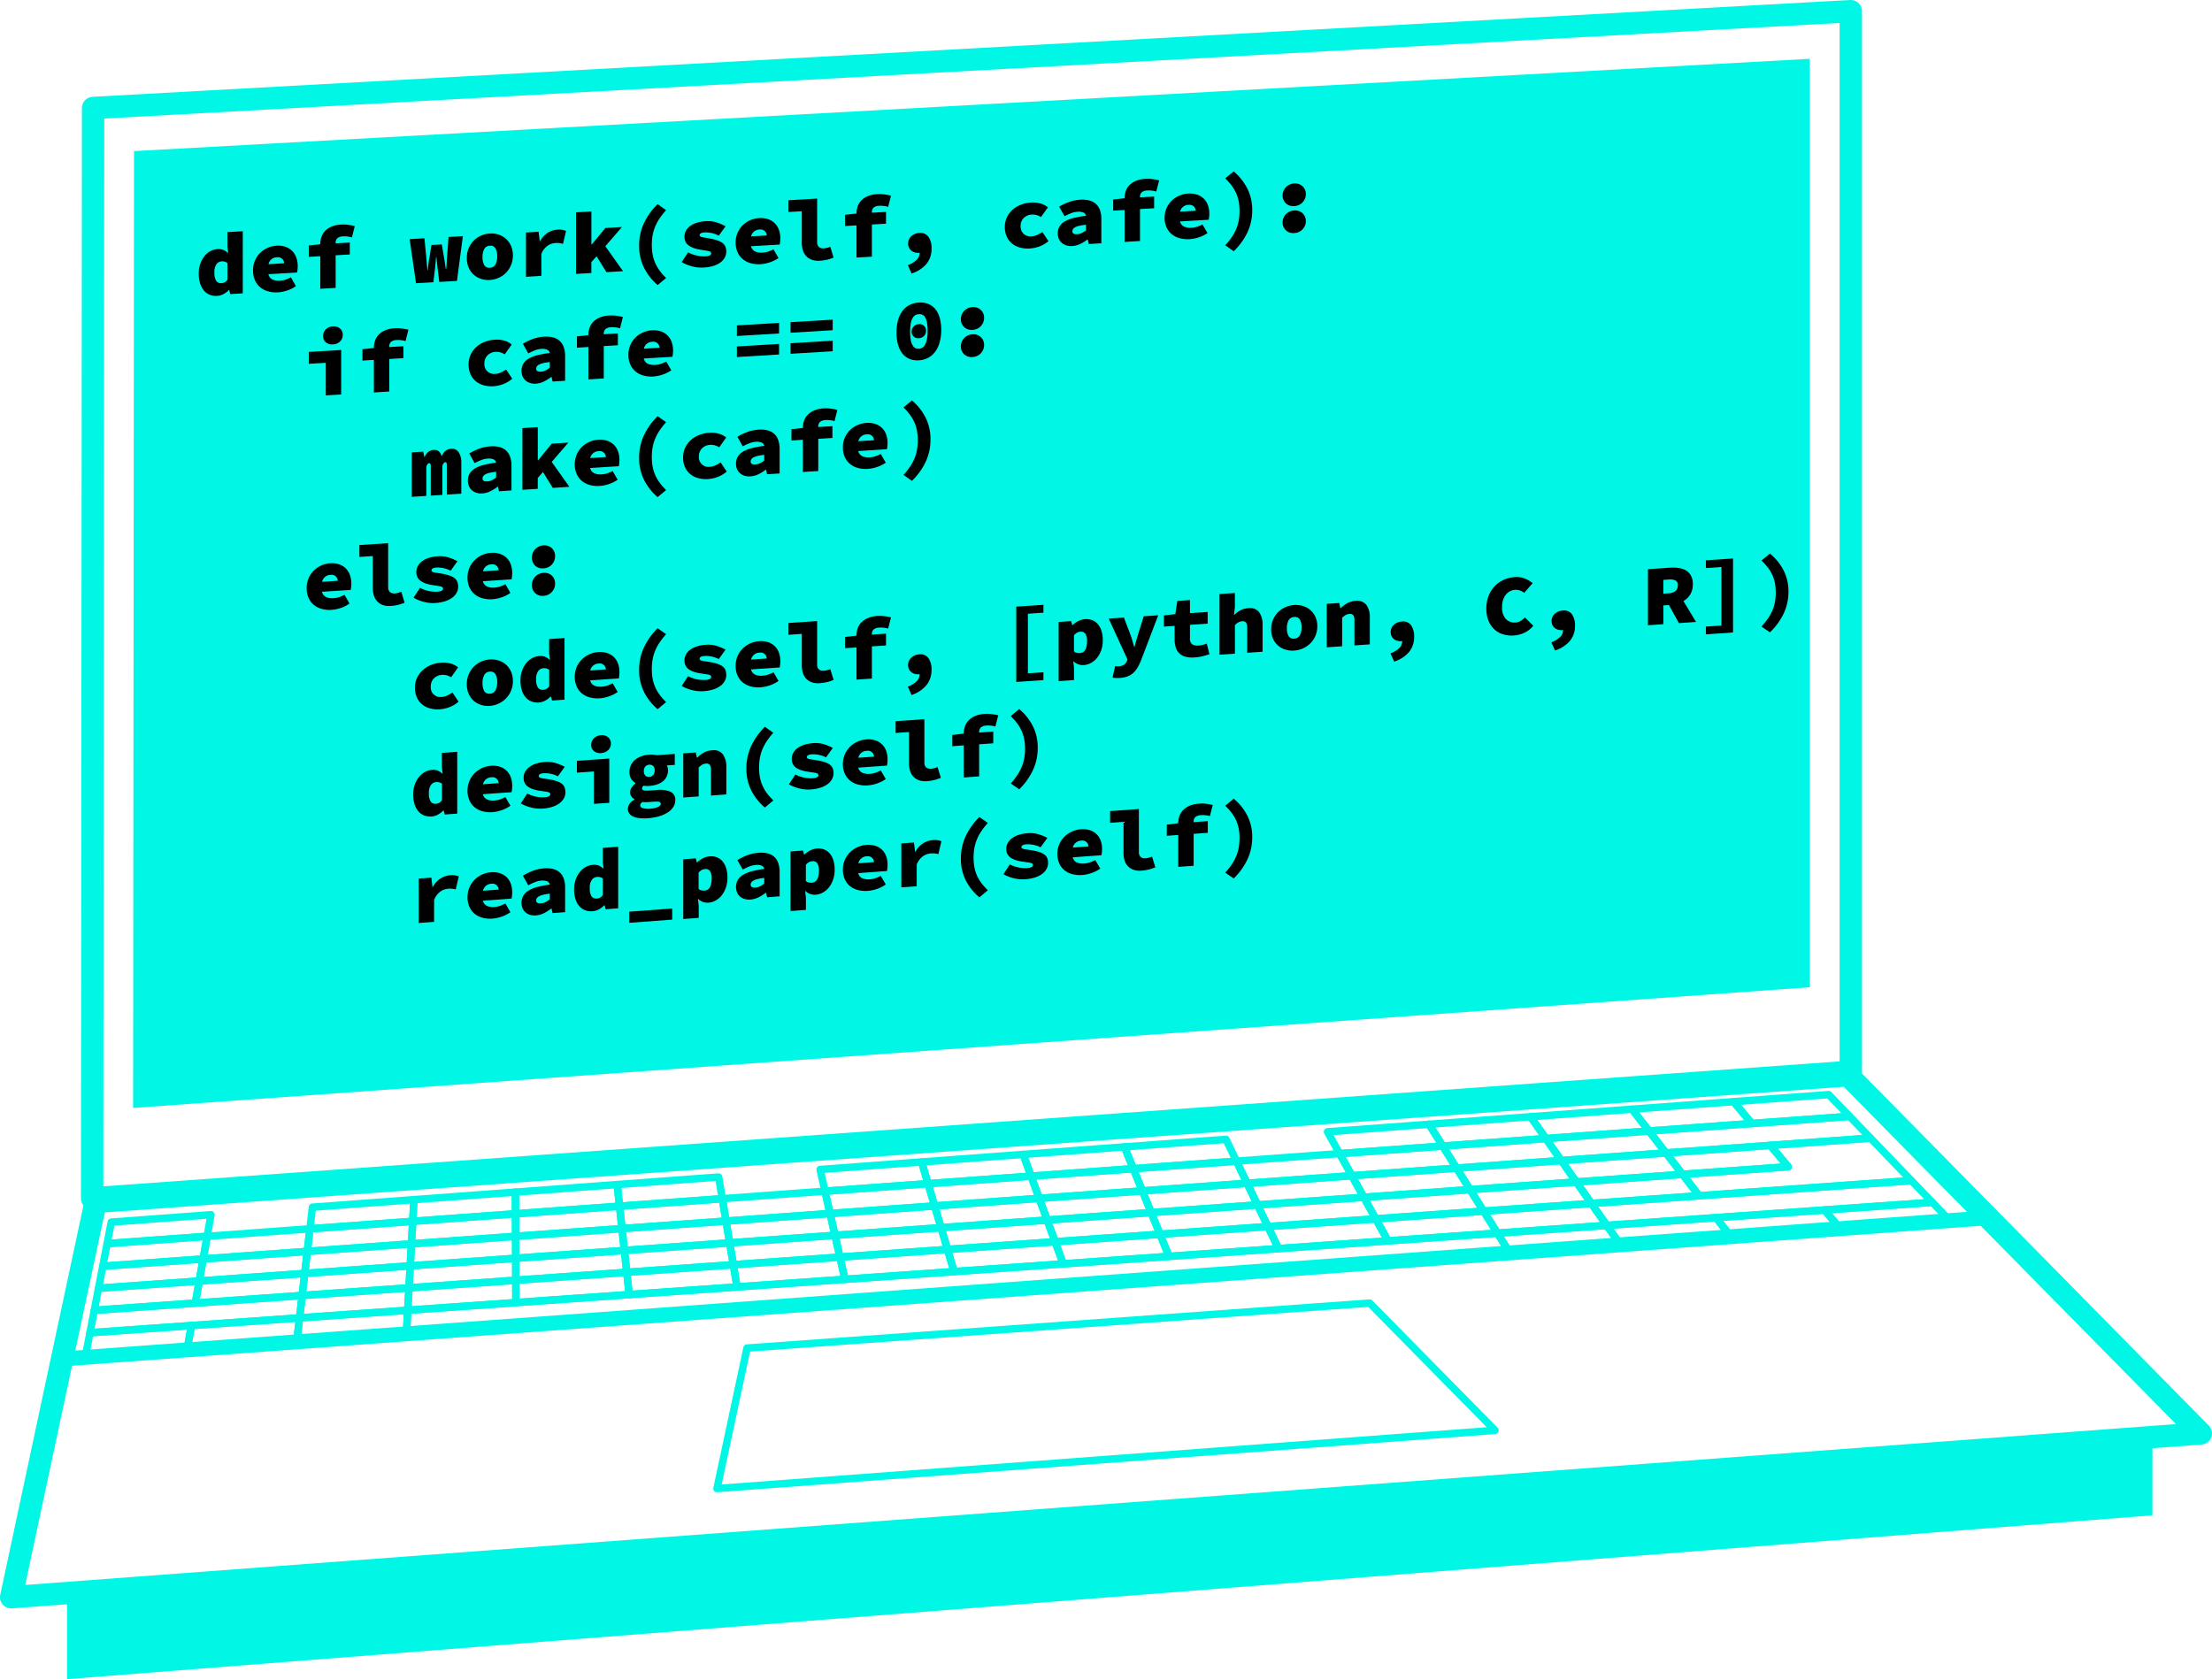 <svg xmlns="http://www.w3.org/2000/svg" viewBox="0 0 297 225.5"><title>work-dark</title><polygon points="248.5 143.933 12.37 160.933 12.5 14.5 248.5 1.5 248.5 143.933" fill="none" stroke="#00f7e5" stroke-linecap="round" stroke-linejoin="round" stroke-width="3"/><polygon points="243 132.582 17.87 148.791 17.994 20.292 243 7.898 243 132.582" fill="#00f7e5"/><polygon points="295.5 192.5 1.5 214.5 12.842 161.405 248.138 144.405 295.5 192.5" fill="none" stroke="#00f7e5" stroke-linecap="round" stroke-linejoin="round" stroke-width="3"/><polygon points="289 203.5 9 225.5 9 214.5 289 192.5 289 203.5" fill="#00f7e5"/><polygon points="267.5 163.5 8.5 182.5 12.842 161.405 248.138 144.405 267.5 163.5" fill="none" stroke="#00f7e5" stroke-linecap="round" stroke-linejoin="round" stroke-width="2"/><polygon points="200.731 192.089 96.269 199.905 100.299 181.04 183.902 175 200.731 192.089" fill="none" stroke="#00f7e5" stroke-linecap="round" stroke-linejoin="round"/><polygon points="167.447 158.911 166.017 155.936 152.168 156.948 153.382 159.931 167.447 158.911" fill="none" stroke="#00f7e5" stroke-linecap="round" stroke-linejoin="round"/><polygon points="181.51 157.892 179.865 154.925 166.017 155.936 167.447 158.911 181.51 157.892" fill="none" stroke="#00f7e5" stroke-linecap="round" stroke-linejoin="round"/><polygon points="153.382 159.931 152.168 156.948 138.442 157.951 139.534 160.934 153.382 159.931" fill="none" stroke="#00f7e5" stroke-linecap="round" stroke-linejoin="round"/><polygon points="195.571 156.873 193.712 153.913 179.865 154.925 181.51 157.892 195.571 156.873" fill="none" stroke="#00f7e5" stroke-linecap="round" stroke-linejoin="round"/><polygon points="125.491 161.952 124.606 158.961 110.77 159.972 111.448 162.97 125.491 161.952" fill="none" stroke="#00f7e5" stroke-linecap="round" stroke-linejoin="round"/><polygon points="111.448 162.97 110.77 159.972 96.977 160.98 97.48 163.983 111.448 162.97" fill="none" stroke="#00f7e5" stroke-linecap="round" stroke-linejoin="round"/><polygon points="139.534 160.934 138.442 157.951 124.606 158.961 125.491 161.952 139.534 160.934" fill="none" stroke="#00f7e5" stroke-linecap="round" stroke-linejoin="round"/><polygon points="225.914 157.71 240.099 156.69 237.688 153.82 223.686 154.835 225.914 157.71" fill="none" stroke="#00f7e5" stroke-linecap="round" stroke-linejoin="round"/><polygon points="209.629 155.854 207.559 152.902 193.712 153.913 195.571 156.873 209.629 155.854" fill="none" stroke="#00f7e5" stroke-linecap="round" stroke-linejoin="round"/><polygon points="223.686 154.835 221.404 151.89 207.559 152.902 209.629 155.854 223.686 154.835" fill="none" stroke="#00f7e5" stroke-linecap="round" stroke-linejoin="round"/><polygon points="40.57 173.977 40.219 176.988 54.744 175.96 54.913 172.953 40.57 173.977" fill="none" stroke="#00f7e5" stroke-linecap="round" stroke-linejoin="round"/><polygon points="211.651 158.736 213.673 161.619 228.142 160.586 225.914 157.71 211.651 158.736" fill="none" stroke="#00f7e5" stroke-linecap="round" stroke-linejoin="round"/><polygon points="54.913 172.953 54.744 175.96 69.271 174.932 69.257 171.929 54.913 172.953" fill="none" stroke="#00f7e5" stroke-linecap="round" stroke-linejoin="round"/><polygon points="97.48 163.983 96.977 160.98 83.185 161.987 83.513 164.995 97.48 163.983" fill="none" stroke="#00f7e5" stroke-linecap="round" stroke-linejoin="round"/><polygon points="69.257 171.929 69.271 174.932 84.477 173.856 84.152 170.866 69.257 171.929" fill="none" stroke="#00f7e5" stroke-linecap="round" stroke-linejoin="round"/><polygon points="84.152 170.866 84.477 173.856 98.96 172.831 98.461 169.844 84.152 170.866" fill="none" stroke="#00f7e5" stroke-linecap="round" stroke-linejoin="round"/><polygon points="40.915 171.017 26.752 172.036 26.228 175.001 40.57 173.977 40.915 171.017" fill="none" stroke="#00f7e5" stroke-linecap="round" stroke-linejoin="round"/><polygon points="41.26 168.057 27.276 169.071 26.752 172.036 40.915 171.017 41.26 168.057" fill="none" stroke="#00f7e5" stroke-linecap="round" stroke-linejoin="round"/><polygon points="83.513 164.995 83.185 161.987 69.216 163.008 69.23 166.03 83.513 164.995" fill="none" stroke="#00f7e5" stroke-linecap="round" stroke-linejoin="round"/><polygon points="69.23 166.03 69.216 163.008 55.414 164.016 55.244 167.044 69.23 166.03" fill="none" stroke="#00f7e5" stroke-linecap="round" stroke-linejoin="round"/><polygon points="41.613 165.024 27.814 166.032 27.276 169.071 41.26 168.057 41.613 165.024" fill="none" stroke="#00f7e5" stroke-linecap="round" stroke-linejoin="round"/><polygon points="55.244 167.044 55.414 164.016 41.613 165.024 41.26 168.057 55.244 167.044" fill="none" stroke="#00f7e5" stroke-linecap="round" stroke-linejoin="round"/><polygon points="97.97 166.913 97.48 163.983 83.513 164.995 83.832 167.93 97.97 166.913" fill="none" stroke="#00f7e5" stroke-linecap="round" stroke-linejoin="round"/><polygon points="112.11 165.896 111.448 162.97 97.48 163.983 97.97 166.913 112.11 165.896" fill="none" stroke="#00f7e5" stroke-linecap="round" stroke-linejoin="round"/><polygon points="126.355 164.872 125.491 161.952 111.448 162.97 112.11 165.896 126.355 164.872" fill="none" stroke="#00f7e5" stroke-linecap="round" stroke-linejoin="round"/><polygon points="197.385 159.763 199.2 162.652 213.673 161.619 211.651 158.736 197.385 159.763" fill="none" stroke="#00f7e5" stroke-linecap="round" stroke-linejoin="round"/><polygon points="83.832 167.93 83.513 164.995 69.23 166.03 69.243 168.98 83.832 167.93" fill="none" stroke="#00f7e5" stroke-linecap="round" stroke-linejoin="round"/><polygon points="154.568 162.842 153.382 159.931 139.534 160.934 140.6 163.847 154.568 162.842" fill="none" stroke="#00f7e5" stroke-linecap="round" stroke-linejoin="round"/><polygon points="98.461 169.844 98.96 172.831 113.446 171.805 112.771 168.823 98.461 169.844" fill="none" stroke="#00f7e5" stroke-linecap="round" stroke-linejoin="round"/><polygon points="197.385 159.763 195.571 156.873 181.51 157.892 183.116 160.789 197.385 159.763" fill="none" stroke="#00f7e5" stroke-linecap="round" stroke-linejoin="round"/><polygon points="211.651 158.736 209.629 155.854 195.571 156.873 197.385 159.763 211.651 158.736" fill="none" stroke="#00f7e5" stroke-linecap="round" stroke-linejoin="round"/><polygon points="225.914 157.71 223.686 154.835 209.629 155.854 211.651 158.736 225.914 157.71" fill="none" stroke="#00f7e5" stroke-linecap="round" stroke-linejoin="round"/><polygon points="69.243 168.98 69.23 166.03 55.244 167.044 55.079 169.999 69.243 168.98" fill="none" stroke="#00f7e5" stroke-linecap="round" stroke-linejoin="round"/><polygon points="168.844 161.816 167.447 158.911 153.382 159.931 154.568 162.842 168.844 161.816" fill="none" stroke="#00f7e5" stroke-linecap="round" stroke-linejoin="round"/><polygon points="183.116 160.789 181.51 157.892 167.447 158.911 168.844 161.816 183.116 160.789" fill="none" stroke="#00f7e5" stroke-linecap="round" stroke-linejoin="round"/><polygon points="140.6 163.847 139.534 160.934 125.491 161.952 126.355 164.872 140.6 163.847" fill="none" stroke="#00f7e5" stroke-linecap="round" stroke-linejoin="round"/><polygon points="112.11 165.896 112.771 168.823 127.219 167.791 126.355 164.872 112.11 165.896" fill="none" stroke="#00f7e5" stroke-linecap="round" stroke-linejoin="round"/><polygon points="140.6 163.847 141.667 166.76 155.753 165.754 154.568 162.842 140.6 163.847" fill="none" stroke="#00f7e5" stroke-linecap="round" stroke-linejoin="round"/><polygon points="55.244 167.044 41.26 168.057 40.915 171.017 55.079 169.999 55.244 167.044" fill="none" stroke="#00f7e5" stroke-linecap="round" stroke-linejoin="round"/><polygon points="183.116 160.789 184.722 163.686 199.2 162.652 197.385 159.763 183.116 160.789" fill="none" stroke="#00f7e5" stroke-linecap="round" stroke-linejoin="round"/><polygon points="168.844 161.816 170.24 164.72 184.722 163.686 183.116 160.789 168.844 161.816" fill="none" stroke="#00f7e5" stroke-linecap="round" stroke-linejoin="round"/><polygon points="126.355 164.872 127.219 167.791 141.667 166.76 140.6 163.847 126.355 164.872" fill="none" stroke="#00f7e5" stroke-linecap="round" stroke-linejoin="round"/><polygon points="55.079 169.999 54.913 172.953 69.257 171.929 69.243 168.98 55.079 169.999" fill="none" stroke="#00f7e5" stroke-linecap="round" stroke-linejoin="round"/><polygon points="97.97 166.913 98.461 169.844 112.771 168.823 112.11 165.896 97.97 166.913" fill="none" stroke="#00f7e5" stroke-linecap="round" stroke-linejoin="round"/><polygon points="40.915 171.017 40.57 173.977 54.913 172.953 55.079 169.999 40.915 171.017" fill="none" stroke="#00f7e5" stroke-linecap="round" stroke-linejoin="round"/><polygon points="83.832 167.93 84.152 170.866 98.461 169.844 97.97 166.913 83.832 167.93" fill="none" stroke="#00f7e5" stroke-linecap="round" stroke-linejoin="round"/><polygon points="69.243 168.98 69.257 171.929 84.152 170.866 83.832 167.93 69.243 168.98" fill="none" stroke="#00f7e5" stroke-linecap="round" stroke-linejoin="round"/><polygon points="154.568 162.842 155.753 165.754 170.24 164.72 168.844 161.816 154.568 162.842" fill="none" stroke="#00f7e5" stroke-linecap="round" stroke-linejoin="round"/><polygon points="12.081 178.98 11.5 182 25.164 181.025 25.695 178.016 12.081 178.98" fill="none" stroke="#00f7e5" stroke-linecap="round" stroke-linejoin="round"/><polygon points="26.752 172.036 13.231 173.009 12.661 175.97 26.228 175.001 26.752 172.036" fill="none" stroke="#00f7e5" stroke-linecap="round" stroke-linejoin="round"/><polygon points="25.695 178.016 25.164 181.025 39.871 179.976 40.219 176.988 25.695 178.016" fill="none" stroke="#00f7e5" stroke-linecap="round" stroke-linejoin="round"/><polygon points="40.219 176.988 39.871 179.976 54.578 178.926 54.744 175.96 40.219 176.988" fill="none" stroke="#00f7e5" stroke-linecap="round" stroke-linejoin="round"/><polygon points="26.228 175.001 12.661 175.97 12.081 178.98 25.695 178.016 40.219 176.988 40.57 173.977 26.228 175.001" fill="none" stroke="#00f7e5" stroke-linecap="round" stroke-linejoin="round"/><polygon points="55.414 164.016 55.577 161.108 41.952 162.12 41.613 165.024 55.414 164.016" fill="none" stroke="#00f7e5" stroke-linecap="round" stroke-linejoin="round"/><polygon points="27.276 169.071 13.801 170.048 13.231 173.009 26.752 172.036 27.276 169.071" fill="none" stroke="#00f7e5" stroke-linecap="round" stroke-linejoin="round"/><polygon points="69.216 163.008 69.202 160.096 55.577 161.108 55.414 164.016 69.216 163.008" fill="none" stroke="#00f7e5" stroke-linecap="round" stroke-linejoin="round"/><polygon points="28.326 163.133 14.941 164.127 14.385 167.013 27.814 166.032 28.326 163.133" fill="none" stroke="#00f7e5" stroke-linecap="round" stroke-linejoin="round"/><polygon points="27.814 166.032 14.385 167.013 13.801 170.048 27.276 169.071 27.814 166.032" fill="none" stroke="#00f7e5" stroke-linecap="round" stroke-linejoin="round"/><polygon points="201.053 165.604 202.779 168.352 217.652 167.291 215.74 164.565 201.053 165.604" fill="none" stroke="#00f7e5" stroke-linecap="round" stroke-linejoin="round"/><polygon points="215.74 164.565 217.652 167.291 232.516 166.23 230.42 163.526 215.74 164.565" fill="none" stroke="#00f7e5" stroke-linecap="round" stroke-linejoin="round"/><polygon points="259.446 161.471 244.976 162.495 247.231 165.18 262 164.127 259.446 161.471" fill="none" stroke="#00f7e5" stroke-linecap="round" stroke-linejoin="round"/><polygon points="230.42 163.526 232.516 166.23 247.231 165.18 244.976 162.495 230.42 163.526" fill="none" stroke="#00f7e5" stroke-linecap="round" stroke-linejoin="round"/><polygon points="201.053 165.604 186.362 166.644 171.665 167.684 156.963 168.725 142.754 169.731 128.1 170.768 113.446 171.805 98.96 172.831 84.477 173.856 69.271 174.932 54.744 175.96 54.578 178.926 69.285 177.877 84.794 176.77 99.445 175.725 114.095 174.68 128.944 173.62 143.79 172.561 158.109 171.539 173.008 170.476 187.898 169.414 202.779 168.352 201.053 165.604" fill="none" stroke="#00f7e5" stroke-linecap="round" stroke-linejoin="round"/><polygon points="207.559 152.902 205.504 149.973 191.873 150.985 193.712 153.913 207.559 152.902" fill="none" stroke="#00f7e5" stroke-linecap="round" stroke-linejoin="round"/><polygon points="199.2 162.652 201.053 165.604 215.74 164.565 213.673 161.619 199.2 162.652" fill="none" stroke="#00f7e5" stroke-linecap="round" stroke-linejoin="round"/><polygon points="256.638 158.551 242.51 159.56 228.142 160.586 213.673 161.619 215.74 164.565 230.42 163.526 244.976 162.495 259.446 161.471 256.638 158.551" fill="none" stroke="#00f7e5" stroke-linecap="round" stroke-linejoin="round"/><polygon points="253.894 155.698 251.15 152.844 237.688 153.82 240.099 156.69 225.914 157.71 228.142 160.586 242.51 159.56 256.638 158.551 253.894 155.698" fill="none" stroke="#00f7e5" stroke-linecap="round" stroke-linejoin="round"/><polygon points="170.24 164.72 171.665 167.684 186.362 166.644 184.722 163.686 170.24 164.72" fill="none" stroke="#00f7e5" stroke-linecap="round" stroke-linejoin="round"/><polygon points="141.667 166.76 142.754 169.731 156.963 168.725 155.753 165.754 141.667 166.76" fill="none" stroke="#00f7e5" stroke-linecap="round" stroke-linejoin="round"/><polygon points="83.185 161.987 82.869 159.081 69.202 160.096 69.216 163.008 83.185 161.987" fill="none" stroke="#00f7e5" stroke-linecap="round" stroke-linejoin="round"/><polygon points="184.722 163.686 186.362 166.644 201.053 165.604 199.2 162.652 184.722 163.686" fill="none" stroke="#00f7e5" stroke-linecap="round" stroke-linejoin="round"/><polygon points="248.34 149.923 235.219 150.881 221.404 151.89 223.686 154.835 237.688 153.82 251.15 152.844 248.34 149.923" fill="none" stroke="#00f7e5" stroke-linecap="round" stroke-linejoin="round"/><polygon points="155.753 165.754 156.963 168.725 171.665 167.684 170.24 164.72 155.753 165.754" fill="none" stroke="#00f7e5" stroke-linecap="round" stroke-linejoin="round"/><polygon points="127.219 167.791 128.1 170.768 142.754 169.731 141.667 166.76 127.219 167.791" fill="none" stroke="#00f7e5" stroke-linecap="round" stroke-linejoin="round"/><polygon points="248.34 149.923 245.529 147 232.756 147.949 235.219 150.881 248.34 149.923" fill="none" stroke="#00f7e5" stroke-linecap="round" stroke-linejoin="round"/><polygon points="138.442 157.951 137.374 155.033 123.743 156.046 124.606 158.961 138.442 157.951" fill="none" stroke="#00f7e5" stroke-linecap="round" stroke-linejoin="round"/><polygon points="152.168 156.948 150.977 154.023 137.374 155.033 138.442 157.951 152.168 156.948" fill="none" stroke="#00f7e5" stroke-linecap="round" stroke-linejoin="round"/><polygon points="166.017 155.936 164.61 153.01 150.977 154.023 152.168 156.948 166.017 155.936" fill="none" stroke="#00f7e5" stroke-linecap="round" stroke-linejoin="round"/><polygon points="96.977 160.98 96.49 158.07 82.869 159.081 83.185 161.987 96.977 160.98" fill="none" stroke="#00f7e5" stroke-linecap="round" stroke-linejoin="round"/><polygon points="124.606 158.961 123.743 156.046 110.112 157.058 110.77 159.972 124.606 158.961" fill="none" stroke="#00f7e5" stroke-linecap="round" stroke-linejoin="round"/><polygon points="235.219 150.881 232.756 147.949 219.134 148.96 221.404 151.89 235.219 150.881" fill="none" stroke="#00f7e5" stroke-linecap="round" stroke-linejoin="round"/><polygon points="221.404 151.89 219.134 148.96 205.504 149.973 207.559 152.902 221.404 151.89" fill="none" stroke="#00f7e5" stroke-linecap="round" stroke-linejoin="round"/><polygon points="193.712 153.913 191.873 150.985 178.242 151.998 179.865 154.925 193.712 153.913" fill="none" stroke="#00f7e5" stroke-linecap="round" stroke-linejoin="round"/><polygon points="112.771 168.823 113.446 171.805 128.1 170.768 127.219 167.791 112.771 168.823" fill="none" stroke="#00f7e5" stroke-linecap="round" stroke-linejoin="round"/><path d="M29.186,39.736a2.334,2.334,0,0,1-1.039-.155A1.978,1.978,0,0,1,27.362,39a2.805,2.805,0,0,1-.5-.96,4.369,4.369,0,0,1-.179-1.3,3.91,3.91,0,0,1,.216-1.332,3.4,3.4,0,0,1,.564-1.022,2.619,2.619,0,0,1,.8-.664,2.218,2.218,0,0,1,.924-.269,1.812,1.812,0,0,1,.8.109,1.934,1.934,0,0,1,.6.41l.048,0-.1-.858V31.168l2.063-.117v8.343l-1.679.1-.144-.543-.049,0a2.721,2.721,0,0,1-.725.546A2.015,2.015,0,0,1,29.186,39.736Zm.54-1.71a1.132,1.132,0,0,0,.45-.116.985.985,0,0,0,.366-.363V35.341a.91.91,0,0,0-.378-.207,1.382,1.382,0,0,0-.414-.035.931.931,0,0,0-.672.362,1.757,1.757,0,0,0-.288,1.132,1.937,1.937,0,0,0,.246,1.137A.757.757,0,0,0,29.726,38.026Z"/><path d="M37.334,39.261a3.992,3.992,0,0,1-1.326-.132,2.864,2.864,0,0,1-1.068-.548,2.621,2.621,0,0,1-.708-.948,3.168,3.168,0,0,1-.258-1.315,3.289,3.289,0,0,1,.264-1.334,3.206,3.206,0,0,1,.7-1.028,3.327,3.327,0,0,1,1.008-.675A3.388,3.388,0,0,1,37.118,33a3.073,3.073,0,0,1,1.242.156,2.36,2.36,0,0,1,.894.572,2.415,2.415,0,0,1,.54.89,3.373,3.373,0,0,1,.18,1.115,4.185,4.185,0,0,1-.03.517c-.02.161-.038.277-.054.35l-3.852.223a1.044,1.044,0,0,0,.528.7,2.057,2.057,0,0,0,1.056.166,2.835,2.835,0,0,0,.7-.131,5.013,5.013,0,0,0,.739-.312l.671,1.182a4.456,4.456,0,0,1-1.188.59A4.833,4.833,0,0,1,37.334,39.261Zm-.144-4.71a1.167,1.167,0,0,0-1.14.928l2.1-.121A.833.833,0,0,0,37.19,34.551Z"/><path d="M43,38.787V34.409l-1.536.088V32.965L43,32.805v-.024a2.944,2.944,0,0,1,.156-.959,2.156,2.156,0,0,1,.5-.813,2.644,2.644,0,0,1,.865-.581,3.7,3.7,0,0,1,1.265-.27A4.783,4.783,0,0,1,46.8,30.2c.316.049.595.1.834.162l-.384,1.528a3.168,3.168,0,0,0-.563-.124,3.371,3.371,0,0,0-.637-.023,1.242,1.242,0,0,0-.737.233.846.846,0,0,0-.246.684v.024l1.9-.109v1.6l-1.9.109v4.377Z"/><path d="M55.861,38.037,55,32.118,56.989,32l.24,2.492c.033.3.058.6.079.9s.049.6.089.908l.037,0c.032-.311.066-.622.1-.93a8.756,8.756,0,0,1,.151-.9l.24-1.565,1.391-.08.265,1.535c.056.3.106.6.149.893s.086.6.126.905l.048,0c.04-.312.067-.618.078-.917s.031-.6.055-.9l.191-2.515,1.92-.11-.792,6.008-2.376.138-.191-1.588c-.041-.275-.074-.554-.1-.835s-.058-.587-.09-.919l-.048,0c-.017.208-.036.446-.061.713s-.059.622-.107,1.062l-.193,1.61Z"/><path d="M65.772,37.6a3.188,3.188,0,0,1-1.157-.141,2.767,2.767,0,0,1-.99-.55,2.7,2.7,0,0,1-.69-.943,3.14,3.14,0,0,1-.258-1.309,3.35,3.35,0,0,1,.258-1.338,3.165,3.165,0,0,1,.69-1.023,3.208,3.208,0,0,1,.99-.664,3.382,3.382,0,0,1,1.157-.275,3.173,3.173,0,0,1,1.147.143A2.709,2.709,0,0,1,68.6,32.995a3.068,3.068,0,0,1,.265,1.306,3.281,3.281,0,0,1-.265,1.338,3.188,3.188,0,0,1-1.685,1.687A3.339,3.339,0,0,1,65.772,37.6Zm0-1.644a.857.857,0,0,0,.757-.443,2.255,2.255,0,0,0,.228-1.092,2.1,2.1,0,0,0-.228-1.065A.754.754,0,0,0,65.772,33a.856.856,0,0,0-.755.443,2.248,2.248,0,0,0-.228,1.091,2.1,2.1,0,0,0,.228,1.065A.75.75,0,0,0,65.772,35.958Z"/><path d="M70.621,37.176V31.224l1.692-.1.156,1.253.048,0a3.006,3.006,0,0,1,1.045-1.131,2.777,2.777,0,0,1,1.3-.407,2.5,2.5,0,0,1,.654.028,3.811,3.811,0,0,1,.486.144l-.408,1.737a4.568,4.568,0,0,0-.5-.1,2.961,2.961,0,0,0-.546-.011,2.056,2.056,0,0,0-1.02.362,2.442,2.442,0,0,0-.84,1.1v2.951Z"/><path d="M77.341,36.784V28.509l2.064-.117v4.445l.048,0,1.824-2.22,2.232-.128-2.232,2.575,2.376,3.355-2.232.131L80.1,34.413l-.7.8v1.45Z"/><path d="M88.3,38.282a7.438,7.438,0,0,1-1.819-2.31,6.527,6.527,0,0,1-.666-2.982,7.015,7.015,0,0,1,.666-3.059A8.743,8.743,0,0,1,88.3,27.412l1.14.813a9.491,9.491,0,0,0-.871,1.094,6.2,6.2,0,0,0-.6,1.108,5.643,5.643,0,0,0-.343,1.171,7.464,7.464,0,0,0-.107,1.294,7.254,7.254,0,0,0,.107,1.281,5.126,5.126,0,0,0,.343,1.131,5.338,5.338,0,0,0,.6,1.039,8.121,8.121,0,0,0,.871.994Z"/><path d="M94.453,35.928a4.821,4.821,0,0,1-1.566-.169,5.411,5.411,0,0,1-1.363-.56l.865-1.308a4.72,4.72,0,0,0,1.175.43,4.307,4.307,0,0,0,1.176.1,1.308,1.308,0,0,0,.571-.127.311.311,0,0,0,.173-.271.236.236,0,0,0-.065-.174.5.5,0,0,0-.216-.112,2.958,2.958,0,0,0-.408-.083c-.173-.025-.383-.059-.63-.1a5.336,5.336,0,0,1-1.051-.253,2.455,2.455,0,0,1-.7-.381,1.306,1.306,0,0,1-.391-.505,1.594,1.594,0,0,1-.12-.628,1.645,1.645,0,0,1,.2-.806,1.978,1.978,0,0,1,.576-.638,3.1,3.1,0,0,1,.9-.436,4.828,4.828,0,0,1,1.176-.2,3.967,3.967,0,0,1,1.517.18,7.019,7.019,0,0,1,1.147.5l-.912,1.26a3.78,3.78,0,0,0-.972-.352,3.634,3.634,0,0,0-.973-.081,1.082,1.082,0,0,0-.456.11.285.285,0,0,0-.168.258.187.187,0,0,0,.067.151.622.622,0,0,0,.21.1,2.518,2.518,0,0,0,.383.079q.242.033.588.1a7.582,7.582,0,0,1,1.122.267,2.354,2.354,0,0,1,.721.367,1.17,1.17,0,0,1,.378.5,1.844,1.844,0,0,1,.107.651,1.649,1.649,0,0,1-.2.788,2.008,2.008,0,0,1-.588.662,3.244,3.244,0,0,1-.96.47A5.4,5.4,0,0,1,94.453,35.928Z"/><path d="M102.133,35.48a4.019,4.019,0,0,1-1.326-.13,2.838,2.838,0,0,1-1.068-.541,2.566,2.566,0,0,1-.708-.936,3.08,3.08,0,0,1-.259-1.3,3.208,3.208,0,0,1,.265-1.319,3.164,3.164,0,0,1,.7-1.016,3.325,3.325,0,0,1,1.008-.668,3.429,3.429,0,0,1,1.17-.28,3.11,3.11,0,0,1,1.242.153,2.346,2.346,0,0,1,.894.565,2.378,2.378,0,0,1,.54.879,3.3,3.3,0,0,1,.179,1.1,4.1,4.1,0,0,1-.029.511c-.02.159-.038.274-.055.346l-3.851.223a1.034,1.034,0,0,0,.528.692,2.068,2.068,0,0,0,1.056.163,2.879,2.879,0,0,0,.7-.129,5.043,5.043,0,0,0,.738-.31l.672,1.169a4.513,4.513,0,0,1-1.188.583A4.87,4.87,0,0,1,102.133,35.48Zm-.144-4.655a1.164,1.164,0,0,0-1.14.919l2.1-.122A.83.83,0,0,0,101.989,30.825Z"/><path d="M110.065,35.017a2.607,2.607,0,0,1-1.05-.127,1.937,1.937,0,0,1-.756-.482,2,2,0,0,1-.456-.784,3.381,3.381,0,0,1-.15-1.043v-4.21l-1.8.1V26.889l3.863-.219v5.862a.908.908,0,0,0,.084.421.7.7,0,0,0,.21.253.707.707,0,0,0,.288.126,1.231,1.231,0,0,0,.318.023,2.864,2.864,0,0,0,.864-.216l.444,1.463q-.24.086-.45.156a3.741,3.741,0,0,1-.426.119c-.144.033-.3.061-.456.086S110.257,35.006,110.065,35.017Z"/><path d="M115,34.588V30.267l-1.536.088V28.843L115,28.684V28.66a2.876,2.876,0,0,1,.156-.947,2.122,2.122,0,0,1,.5-.8,2.63,2.63,0,0,1,.865-.574,3.721,3.721,0,0,1,1.265-.267,4.785,4.785,0,0,1,1.014.043c.316.048.595.1.834.159l-.384,1.508a3.177,3.177,0,0,0-.563-.121,3.29,3.29,0,0,0-.637-.022,1.249,1.249,0,0,0-.737.23.829.829,0,0,0-.246.675v.024l1.895-.109v1.582l-1.895.109v4.32Z"/><path d="M122.389,36.728,121.9,35.6a3.078,3.078,0,0,0,1.207-.738,1.249,1.249,0,0,0,.366-.911l-.1.006a1.639,1.639,0,0,1-.54-.058,1.265,1.265,0,0,1-.462-.232,1.192,1.192,0,0,1-.317-.4,1.24,1.24,0,0,1-.12-.559,1.279,1.279,0,0,1,.431-.993,1.693,1.693,0,0,1,1.069-.427,1.323,1.323,0,0,1,1.229.513,2.67,2.67,0,0,1,.414,1.609,3.134,3.134,0,0,1-.672,2.013A4.228,4.228,0,0,1,122.389,36.728Z"/><path d="M138.275,33.371a4.04,4.04,0,0,1-1.325-.128,2.861,2.861,0,0,1-1.068-.537,2.572,2.572,0,0,1-.708-.93,3.058,3.058,0,0,1-.258-1.291,2.988,2.988,0,0,1,.288-1.322,3.167,3.167,0,0,1,.774-1.016,3.72,3.72,0,0,1,1.122-.663,4.392,4.392,0,0,1,1.332-.282,3.71,3.71,0,0,1,1.3.137,2.631,2.631,0,0,1,.972.509l-.936,1.3a2.307,2.307,0,0,0-.63-.276,2,2,0,0,0-.582-.054,1.635,1.635,0,0,0-1.1.458,1.466,1.466,0,0,0-.42,1.088,1.335,1.335,0,0,0,.408,1.041,1.369,1.369,0,0,0,1.043.334,2.13,2.13,0,0,0,.8-.2,5.779,5.779,0,0,0,.672-.38l.815,1.222a3.917,3.917,0,0,1-1.229.718A4.535,4.535,0,0,1,138.275,33.371Z"/><path d="M143.964,33.039a2.107,2.107,0,0,1-.828-.1,1.718,1.718,0,0,1-.612-.358,1.461,1.461,0,0,1-.378-.553,1.886,1.886,0,0,1-.125-.686,1.824,1.824,0,0,1,.209-.882,1.891,1.891,0,0,1,.66-.678,4.136,4.136,0,0,1,1.171-.485,12.2,12.2,0,0,1,1.752-.312.585.585,0,0,0-.355-.444,1.758,1.758,0,0,0-.8-.1,2.75,2.75,0,0,0-.786.168,8.418,8.418,0,0,0-.942.424l-.72-1.274a7.082,7.082,0,0,1,1.392-.656,5.528,5.528,0,0,1,1.464-.283,3.9,3.9,0,0,1,1.158.092,2.114,2.114,0,0,1,.888.443,2.013,2.013,0,0,1,.564.824,3.372,3.372,0,0,1,.2,1.227v3.263l-1.68.1-.144-.6-.048,0a5.272,5.272,0,0,1-.96.59A2.842,2.842,0,0,1,143.964,33.039Zm.672-1.589a1.571,1.571,0,0,0,.648-.172,3.432,3.432,0,0,0,.529-.343v-.751a7.092,7.092,0,0,0-.907.141,2.13,2.13,0,0,0-.558.2.755.755,0,0,0-.282.252.559.559,0,0,0-.078.286Q143.988,31.488,144.636,31.45Z"/><path d="M151,32.489V28.2l-1.536.088v-1.5L151,26.623V26.6a2.841,2.841,0,0,1,.156-.941,2.112,2.112,0,0,1,.5-.8,2.656,2.656,0,0,1,.865-.571,3.746,3.746,0,0,1,1.265-.266,4.852,4.852,0,0,1,1.014.043c.316.048.595.1.834.158l-.384,1.5a3.461,3.461,0,0,0-1.2-.142,1.249,1.249,0,0,0-.737.229.819.819,0,0,0-.246.67v.024l1.895-.108v1.571l-1.895.109v4.291Z"/><path d="M159.731,32.119a4.076,4.076,0,0,1-1.326-.127,2.853,2.853,0,0,1-1.067-.535,2.546,2.546,0,0,1-.708-.926,3.018,3.018,0,0,1-.259-1.285,3.15,3.15,0,0,1,.967-2.311,3.345,3.345,0,0,1,1.008-.662,3.442,3.442,0,0,1,1.17-.277,3.116,3.116,0,0,1,1.242.151,2.359,2.359,0,0,1,.893.557,2.334,2.334,0,0,1,.54.871,3.2,3.2,0,0,1,.18,1.089,4.208,4.208,0,0,1-.029.506c-.021.158-.038.271-.055.342l-3.851.223a1.02,1.02,0,0,0,.528.685,2.1,2.1,0,0,0,1.056.161,2.888,2.888,0,0,0,.7-.129,5.1,5.1,0,0,0,.738-.307l.672,1.156a4.538,4.538,0,0,1-1.189.578A4.9,4.9,0,0,1,159.731,32.119Zm-.143-4.605a1.163,1.163,0,0,0-1.141.909l2.1-.121A.827.827,0,0,0,159.588,27.514Z"/><path d="M165.647,33.74l-1.139-.8a9.46,9.46,0,0,0,.87-1.082,6.221,6.221,0,0,0,.6-1.093,5.456,5.456,0,0,0,.341-1.155,7.059,7.059,0,0,0,.109-1.275,6.862,6.862,0,0,0-.109-1.263,4.953,4.953,0,0,0-.341-1.115,5.369,5.369,0,0,0-.6-1.024,7.948,7.948,0,0,0-.87-.981l1.139-.93a7.358,7.358,0,0,1,1.819,2.277,6.351,6.351,0,0,1,.666,2.938,6.831,6.831,0,0,1-.666,3.014A8.673,8.673,0,0,1,165.647,33.74Z"/><path d="M173.771,27.679a1.616,1.616,0,0,1-.635-.08,1.3,1.3,0,0,1-.492-.3,1.394,1.394,0,0,1-.318-.466,1.475,1.475,0,0,1-.114-.583,1.57,1.57,0,0,1,.114-.6,1.586,1.586,0,0,1,.318-.5,1.671,1.671,0,0,1,1.127-.514,1.567,1.567,0,0,1,.637.086,1.42,1.42,0,0,1,.491.3,1.357,1.357,0,0,1,.319.461,1.476,1.476,0,0,1,.114.584,1.564,1.564,0,0,1-.114.6,1.623,1.623,0,0,1-.319.5,1.5,1.5,0,0,1-.491.356A1.728,1.728,0,0,1,173.771,27.679Zm0,3.621a1.635,1.635,0,0,1-.635-.079,1.306,1.306,0,0,1-.492-.3,1.409,1.409,0,0,1-.318-.467,1.475,1.475,0,0,1-.114-.583,1.579,1.579,0,0,1,.432-1.094,1.666,1.666,0,0,1,1.127-.515,1.55,1.55,0,0,1,.637.086,1.389,1.389,0,0,1,.491.3,1.343,1.343,0,0,1,.319.46,1.475,1.475,0,0,1,.114.583,1.578,1.578,0,0,1-.114.6,1.647,1.647,0,0,1-.319.5,1.524,1.524,0,0,1-.491.356A1.748,1.748,0,0,1,173.771,31.3Z"/><path d="M43.741,53.1V48.722l-2.28.137v-1.6L45.806,47v5.979Zm.96-6.853a1.308,1.308,0,0,1-.948-.272,1.034,1.034,0,0,1-.372-.844,1.212,1.212,0,0,1,.372-.9,1.435,1.435,0,0,1,.948-.4,1.288,1.288,0,0,1,.948.285,1.072,1.072,0,0,1,.372.858,1.169,1.169,0,0,1-.372.888A1.454,1.454,0,0,1,44.7,46.247Z"/><path d="M50.2,52.707V48.334l-1.536.092V46.9l1.536-.164v-.024a2.912,2.912,0,0,1,.157-.958,2.131,2.131,0,0,1,.5-.813,2.633,2.633,0,0,1,.864-.583,3.715,3.715,0,0,1,1.265-.273A4.787,4.787,0,0,1,54,44.123q.476.074.834.16l-.384,1.527a3.088,3.088,0,0,0-.563-.122,3.372,3.372,0,0,0-.637-.022,1.248,1.248,0,0,0-.737.235.846.846,0,0,0-.246.683v.025l1.895-.114v1.6l-1.895.114v4.371Z"/><path d="M66.276,51.87a3.987,3.987,0,0,1-1.325-.128,2.854,2.854,0,0,1-1.068-.542,2.6,2.6,0,0,1-.708-.941,3.13,3.13,0,0,1-.258-1.307,3.065,3.065,0,0,1,.288-1.341,3.187,3.187,0,0,1,.774-1.03,3.71,3.71,0,0,1,1.122-.675,4.369,4.369,0,0,1,1.332-.288,3.663,3.663,0,0,1,1.3.137,2.622,2.622,0,0,1,.972.514l-.936,1.318a2.257,2.257,0,0,0-.63-.278,1.966,1.966,0,0,0-.582-.055,1.637,1.637,0,0,0-1.1.466,1.5,1.5,0,0,0-.42,1.1,1.293,1.293,0,0,0,1.451,1.39,2.1,2.1,0,0,0,.8-.2,5.663,5.663,0,0,0,.672-.386l.815,1.237a3.966,3.966,0,0,1-1.229.73A4.52,4.52,0,0,1,66.276,51.87Z"/><path d="M71.965,51.523a2.107,2.107,0,0,1-.828-.1,1.712,1.712,0,0,1-.612-.362,1.478,1.478,0,0,1-.378-.56,1.91,1.91,0,0,1-.126-.7,1.866,1.866,0,0,1,.21-.893,1.908,1.908,0,0,1,.66-.689,4.16,4.16,0,0,1,1.171-.493,12.106,12.106,0,0,1,1.751-.32.588.588,0,0,0-.354-.449,1.745,1.745,0,0,0-.8-.1,2.727,2.727,0,0,0-.786.172,8.278,8.278,0,0,0-.942.432l-.72-1.29a7.032,7.032,0,0,1,1.392-.668,5.456,5.456,0,0,1,1.464-.289,3.871,3.871,0,0,1,1.158.091,2.1,2.1,0,0,1,.888.447,2.039,2.039,0,0,1,.564.835,3.45,3.45,0,0,1,.2,1.242v3.306l-1.68.1-.144-.61-.048,0a5.313,5.313,0,0,1-.96.6A2.814,2.814,0,0,1,71.965,51.523Zm.672-1.612a1.544,1.544,0,0,0,.648-.176,3.322,3.322,0,0,0,.528-.347v-.761a6.864,6.864,0,0,0-.906.144,2.119,2.119,0,0,0-.558.206.759.759,0,0,0-.282.255.574.574,0,0,0-.078.29C71.989,49.808,72.205,49.937,72.637,49.911Z"/><path d="M79,50.952V46.6l-1.536.093V45.172L79,45.009v-.024a2.922,2.922,0,0,1,.156-.954,2.145,2.145,0,0,1,.5-.808,2.642,2.642,0,0,1,.865-.58,3.716,3.716,0,0,1,1.265-.272,4.793,4.793,0,0,1,1.014.041c.316.048.595.1.834.159l-.384,1.519a3.177,3.177,0,0,0-.563-.121,3.372,3.372,0,0,0-.637-.021,1.248,1.248,0,0,0-.737.233.841.841,0,0,0-.246.68v.024l1.895-.113v1.592l-1.895.114v4.348Z"/><path d="M87.733,50.562a4.022,4.022,0,0,1-1.326-.127,2.832,2.832,0,0,1-1.067-.54,2.561,2.561,0,0,1-.708-.937,3.091,3.091,0,0,1-.259-1.3,3.222,3.222,0,0,1,.265-1.322,3.159,3.159,0,0,1,.7-1.021,3.319,3.319,0,0,1,1.008-.672,3.407,3.407,0,0,1,1.17-.284,3.081,3.081,0,0,1,1.242.151,2.346,2.346,0,0,1,.893.563,2.373,2.373,0,0,1,.54.881,3.3,3.3,0,0,1,.18,1.1,4.341,4.341,0,0,1-.029.513c-.021.159-.038.274-.055.347l-3.851.233a1.026,1.026,0,0,0,.528.692A2.055,2.055,0,0,0,88.021,49a2.89,2.89,0,0,0,.7-.131,5.176,5.176,0,0,0,.738-.313l.672,1.17a4.5,4.5,0,0,1-1.189.588A4.878,4.878,0,0,1,87.733,50.562ZM87.59,45.9a1.17,1.17,0,0,0-1.141.924l2.1-.127A.829.829,0,0,0,87.59,45.9Z"/><path d="M98.94,45.119V43.7l5.664-.339v1.42Zm0,2.83V46.528l5.664-.342v1.42Z"/><path d="M106.141,44.686v-1.42l5.664-.338v1.418Zm0,2.827v-1.42l5.664-.341V47.17Z"/><path d="M123.372,48.39a2.812,2.812,0,0,1-1.224-.179,2.372,2.372,0,0,1-.948-.691,3.3,3.3,0,0,1-.611-1.19,5.794,5.794,0,0,1-.217-1.673,6,6,0,0,1,.217-1.694,3.619,3.619,0,0,1,.611-1.241,2.79,2.79,0,0,1,.948-.775,3.153,3.153,0,0,1,1.224-.315,2.952,2.952,0,0,1,1.225.169,2.357,2.357,0,0,1,.948.662,3.115,3.115,0,0,1,.611,1.166,5.727,5.727,0,0,1,.216,1.666,6.06,6.06,0,0,1-.216,1.7,3.791,3.791,0,0,1-.611,1.263,2.837,2.837,0,0,1-.948.806A3.025,3.025,0,0,1,123.372,48.39Zm0-1.556a1.031,1.031,0,0,0,.45-.133,1.046,1.046,0,0,0,.372-.394,2.4,2.4,0,0,0,.258-.741,5.793,5.793,0,0,0,.1-1.161,5.455,5.455,0,0,0-.1-1.138,1.987,1.987,0,0,0-.258-.685.808.808,0,0,0-.372-.326,1.051,1.051,0,0,0-.45-.067,1.135,1.135,0,0,0-.449.12.963.963,0,0,0-.372.371,2.259,2.259,0,0,0-.259.717,6.936,6.936,0,0,0,0,2.3,2.161,2.161,0,0,0,.259.709.859.859,0,0,0,.372.349A.945.945,0,0,0,123.372,46.834Zm0-1.415a.9.9,0,0,1-.689-.217.856.856,0,0,1-.271-.668.962.962,0,0,1,.271-.7,1.015,1.015,0,0,1,.689-.3.911.911,0,0,1,.691.217.856.856,0,0,1,.269.668.967.967,0,0,1-.269.7A1.02,1.02,0,0,1,123.372,45.419Z"/><path d="M130.572,44.3a1.616,1.616,0,0,1-.635-.079,1.322,1.322,0,0,1-.493-.3,1.423,1.423,0,0,1-.317-.47,1.5,1.5,0,0,1-.114-.588,1.613,1.613,0,0,1,.431-1.1,1.7,1.7,0,0,1,.493-.359,1.64,1.64,0,0,1,.635-.161,1.55,1.55,0,0,1,.637.085,1.426,1.426,0,0,1,.491.3,1.383,1.383,0,0,1,.319.464,1.5,1.5,0,0,1,.114.588,1.594,1.594,0,0,1-.114.6,1.677,1.677,0,0,1-.319.508,1.525,1.525,0,0,1-.491.359A1.73,1.73,0,0,1,130.572,44.3Zm0,3.65a1.635,1.635,0,0,1-.635-.078,1.322,1.322,0,0,1-.493-.3,1.429,1.429,0,0,1-.317-.469,1.5,1.5,0,0,1-.114-.589,1.608,1.608,0,0,1,.431-1.1,1.682,1.682,0,0,1,.493-.36,1.658,1.658,0,0,1,.635-.162,1.55,1.55,0,0,1,.637.086,1.409,1.409,0,0,1,.491.3,1.369,1.369,0,0,1,.319.463,1.5,1.5,0,0,1,.114.588,1.6,1.6,0,0,1-.114.6,1.69,1.69,0,0,1-.319.508,1.555,1.555,0,0,1-.491.359A1.73,1.73,0,0,1,130.572,47.951Z"/><path d="M55.285,66.722V60.753l1.536-.1.145.707.048,0a1.723,1.723,0,0,1,.444-.63,1.3,1.3,0,0,1,.827-.308.877.877,0,0,1,.643.2,1.2,1.2,0,0,1,.366.688,1.7,1.7,0,0,1,.456-.7,1.293,1.293,0,0,1,.84-.338,1.048,1.048,0,0,1,1,.468,2.465,2.465,0,0,1,.348,1.4V66.3l-1.945.123V62.415c0-.239-.067-.353-.2-.344-.159.01-.292.168-.395.478v3.912l-1.56.1V62.551q0-.359-.24-.343c-.137.009-.256.167-.361.477V66.6Z"/><path d="M64.765,66.262a2.109,2.109,0,0,1-.828-.095,1.724,1.724,0,0,1-.612-.361,1.494,1.494,0,0,1-.378-.56,1.911,1.911,0,0,1-.126-.7,1.874,1.874,0,0,1,.21-.895,1.918,1.918,0,0,1,.659-.691,4.153,4.153,0,0,1,1.171-.5,12.1,12.1,0,0,1,1.752-.324.585.585,0,0,0-.354-.449,1.733,1.733,0,0,0-.8-.1,2.728,2.728,0,0,0-.786.175,8.418,8.418,0,0,0-.943.434l-.719-1.289a7,7,0,0,1,1.392-.672,5.463,5.463,0,0,1,1.464-.294,3.866,3.866,0,0,1,1.157.088,2.093,2.093,0,0,1,.889.446,2.029,2.029,0,0,1,.564.834,3.479,3.479,0,0,1,.2,1.244v3.31L67,65.978l-.144-.61-.048,0a5.424,5.424,0,0,1-.96.6A2.835,2.835,0,0,1,64.765,66.262Zm.672-1.615a1.56,1.56,0,0,0,.648-.178,3.382,3.382,0,0,0,.528-.35v-.762a6.941,6.941,0,0,0-.906.147,2.136,2.136,0,0,0-.559.208.756.756,0,0,0-.281.256.567.567,0,0,0-.078.291Q64.789,64.688,65.437,64.647Z"/><path d="M70.141,65.778V57.492l2.064-.128v4.451l.048,0,1.824-2.232,2.232-.14-2.232,2.59,2.376,3.347-2.232.142-1.32-2.13-.7.806v1.452Z"/><path d="M80.533,65.26a4.024,4.024,0,0,1-1.326-.123A2.836,2.836,0,0,1,78.14,64.6a2.561,2.561,0,0,1-.708-.937,3.1,3.1,0,0,1-.259-1.3,3.236,3.236,0,0,1,.265-1.325,3.183,3.183,0,0,1,.7-1.024,3.354,3.354,0,0,1,1.007-.675,3.417,3.417,0,0,1,1.17-.287,3.068,3.068,0,0,1,1.243.148,2.33,2.33,0,0,1,.893.561,2.378,2.378,0,0,1,.54.881,3.309,3.309,0,0,1,.18,1.105,4.329,4.329,0,0,1-.029.513c-.021.16-.039.275-.055.348l-3.852.243a1.028,1.028,0,0,0,.529.692,2.068,2.068,0,0,0,1.055.159,2.877,2.877,0,0,0,.7-.134,5.15,5.15,0,0,0,.739-.314l.672,1.169a4.513,4.513,0,0,1-1.189.592A4.855,4.855,0,0,1,80.533,65.26Zm-.143-4.672a1.173,1.173,0,0,0-1.141.927l2.1-.132A.826.826,0,0,0,80.39,60.588Z"/><path d="M88.3,66.761a7.377,7.377,0,0,1-1.819-2.3,6.506,6.506,0,0,1-.666-2.979,7.038,7.038,0,0,1,.666-3.062A8.828,8.828,0,0,1,88.3,55.891l1.14.807a9.7,9.7,0,0,0-.871,1.1,6.263,6.263,0,0,0-.6,1.111,5.679,5.679,0,0,0-.343,1.173,7.464,7.464,0,0,0-.107,1.294,7.246,7.246,0,0,0,.107,1.281,5.11,5.11,0,0,0,.343,1.129,5.316,5.316,0,0,0,.6,1.036,8.1,8.1,0,0,0,.871.99Z"/><path d="M95.076,64.336a4.012,4.012,0,0,1-1.325-.123,2.837,2.837,0,0,1-1.068-.536,2.567,2.567,0,0,1-.708-.934,3.1,3.1,0,0,1-.258-1.3,3.045,3.045,0,0,1,.288-1.335,3.193,3.193,0,0,1,.773-1.026,3.755,3.755,0,0,1,1.122-.675,4.414,4.414,0,0,1,1.332-.29,3.661,3.661,0,0,1,1.3.132,2.612,2.612,0,0,1,.973.508l-.937,1.314a2.283,2.283,0,0,0-.629-.275,2,2,0,0,0-.582-.052,1.638,1.638,0,0,0-1.1.467,1.492,1.492,0,0,0-.42,1.1,1.284,1.284,0,0,0,1.451,1.378,2.079,2.079,0,0,0,.8-.205,5.663,5.663,0,0,0,.672-.386l.815,1.228a3.966,3.966,0,0,1-1.229.73A4.535,4.535,0,0,1,95.076,64.336Z"/><path d="M100.765,63.975a2.128,2.128,0,0,1-.828-.095,1.718,1.718,0,0,1-.612-.358,1.475,1.475,0,0,1-.378-.557,1.883,1.883,0,0,1-.126-.69,1.857,1.857,0,0,1,.21-.89,1.917,1.917,0,0,1,.659-.687,4.184,4.184,0,0,1,1.171-.494,12.249,12.249,0,0,1,1.752-.323.583.583,0,0,0-.354-.446,1.749,1.749,0,0,0-.8-.1,2.726,2.726,0,0,0-.786.174,8.188,8.188,0,0,0-.943.432l-.719-1.281a7.094,7.094,0,0,1,1.392-.669,5.5,5.5,0,0,1,1.464-.291,3.869,3.869,0,0,1,1.157.086,2.1,2.1,0,0,1,.889.443,2.02,2.02,0,0,1,.564.828,3.437,3.437,0,0,1,.2,1.236v3.288l-1.68.107-.144-.606-.048,0a5.348,5.348,0,0,1-.96.6A2.835,2.835,0,0,1,100.765,63.975Zm.672-1.606a1.559,1.559,0,0,0,.648-.177,3.368,3.368,0,0,0,.528-.347v-.757a7.139,7.139,0,0,0-.906.146,2.216,2.216,0,0,0-.559.206.763.763,0,0,0-.281.255.56.56,0,0,0-.078.289Q100.789,62.412,101.437,62.369Z"/><path d="M107.8,63.386V59.059l-1.536.1V57.641l1.536-.167V57.45a2.893,2.893,0,0,1,.156-.949,2.134,2.134,0,0,1,.5-.8,2.648,2.648,0,0,1,.864-.58,3.75,3.75,0,0,1,1.266-.274,4.8,4.8,0,0,1,1.014.038q.474.07.834.155l-.384,1.512a3.2,3.2,0,0,0-.564-.118,3.281,3.281,0,0,0-.636-.019,1.261,1.261,0,0,0-.738.234.835.835,0,0,0-.246.677v.024l1.9-.118v1.584l-1.9.118v4.326Z"/><path d="M116.532,62.973a4.051,4.051,0,0,1-1.326-.123,2.815,2.815,0,0,1-1.067-.534,2.549,2.549,0,0,1-.708-.929,3.061,3.061,0,0,1-.259-1.3,3.2,3.2,0,0,1,.265-1.317,3.163,3.163,0,0,1,.7-1.017,3.363,3.363,0,0,1,1.007-.672,3.437,3.437,0,0,1,1.17-.285,3.123,3.123,0,0,1,1.243.146,2.285,2.285,0,0,1,1.433,1.433,3.268,3.268,0,0,1,.18,1.1,4.272,4.272,0,0,1-.029.509c-.021.159-.039.274-.055.346l-3.852.243a1.021,1.021,0,0,0,.529.687,2.07,2.07,0,0,0,1.055.157,2.876,2.876,0,0,0,.7-.133,5.239,5.239,0,0,0,.739-.312l.672,1.161a4.536,4.536,0,0,1-1.189.589A4.933,4.933,0,0,1,116.532,62.973Zm-.143-4.642a1.172,1.172,0,0,0-1.141.922l2.1-.132A.825.825,0,0,0,116.389,58.331Z"/><path d="M122.448,64.578l-1.139-.8a9.541,9.541,0,0,0,.87-1.094,6.28,6.28,0,0,0,.6-1.105,5.5,5.5,0,0,0,.342-1.166,7.277,7.277,0,0,0,.109-1.286,7.044,7.044,0,0,0-.109-1.272,4.93,4.93,0,0,0-.342-1.122,5.324,5.324,0,0,0-.6-1.03,7.972,7.972,0,0,0-.87-.985l1.139-.943a7.362,7.362,0,0,1,1.819,2.287,6.426,6.426,0,0,1,.666,2.958,6.956,6.956,0,0,1-.666,3.042A8.794,8.794,0,0,1,122.448,64.578Z"/><path d="M44.533,81.9a4,4,0,0,1-1.326-.122,2.809,2.809,0,0,1-1.067-.539,2.567,2.567,0,0,1-.708-.941,3.127,3.127,0,0,1-.259-1.311,3.279,3.279,0,0,1,.265-1.334,3.223,3.223,0,0,1,.7-1.033,3.463,3.463,0,0,1,2.177-.973,3.052,3.052,0,0,1,1.243.146,2.336,2.336,0,0,1,.893.564,2.386,2.386,0,0,1,.54.885,3.346,3.346,0,0,1,.18,1.112,4.411,4.411,0,0,1-.029.517c-.021.161-.039.277-.055.35l-3.852.253a1.029,1.029,0,0,0,.529.7,2.038,2.038,0,0,0,1.055.157,2.832,2.832,0,0,0,.7-.135,5.1,5.1,0,0,0,.739-.319l.672,1.176a4.532,4.532,0,0,1-1.189.6A4.873,4.873,0,0,1,44.533,81.9Zm-.143-4.7a1.179,1.179,0,0,0-1.141.936L45.35,78A.826.826,0,0,0,44.39,77.2Z"/><path d="M52.466,81.377a2.582,2.582,0,0,1-1.051-.121,1.915,1.915,0,0,1-.756-.482,2.016,2.016,0,0,1-.456-.788,3.474,3.474,0,0,1-.149-1.053V74.678l-1.8.117v-1.6l3.863-.25v5.924a.936.936,0,0,0,.084.425.724.724,0,0,0,.21.255.71.71,0,0,0,.288.124,1.193,1.193,0,0,0,.319.021,2.845,2.845,0,0,0,.864-.224l.443,1.475c-.16.058-.309.112-.45.161a3.918,3.918,0,0,1-.426.124c-.143.033-.3.063-.456.09S52.657,81.365,52.466,81.377Z"/><path d="M58.454,80.981a4.757,4.757,0,0,1-1.566-.159,5.3,5.3,0,0,1-1.363-.554l.865-1.322a4.7,4.7,0,0,0,1.175.424,4.3,4.3,0,0,0,1.176.089,1.3,1.3,0,0,0,.571-.133.313.313,0,0,0,.173-.273.237.237,0,0,0-.065-.175.493.493,0,0,0-.216-.111,2.741,2.741,0,0,0-.408-.08q-.26-.037-.63-.1a5.3,5.3,0,0,1-1.051-.246,2.429,2.429,0,0,1-.7-.379,1.306,1.306,0,0,1-.391-.505,1.609,1.609,0,0,1-.12-.631,1.671,1.671,0,0,1,.2-.813,2.006,2.006,0,0,1,.576-.647,3.134,3.134,0,0,1,.9-.446,4.817,4.817,0,0,1,1.176-.213,3.917,3.917,0,0,1,1.517.169,6.946,6.946,0,0,1,1.147.492l-.912,1.276a3.732,3.732,0,0,0-.972-.348,3.622,3.622,0,0,0-.973-.074,1.09,1.09,0,0,0-.456.114.289.289,0,0,0-.168.261.187.187,0,0,0,.067.151.6.6,0,0,0,.21.1,2.432,2.432,0,0,0,.383.077q.242.031.588.093a7.419,7.419,0,0,1,1.122.26,2.354,2.354,0,0,1,.721.364,1.17,1.17,0,0,1,.378.5,1.867,1.867,0,0,1,.107.655,1.678,1.678,0,0,1-.2.795,2.041,2.041,0,0,1-.588.67,3.267,3.267,0,0,1-.96.481A5.425,5.425,0,0,1,58.454,80.981Z"/><path d="M66.133,80.473a4,4,0,0,1-1.326-.121,2.816,2.816,0,0,1-1.068-.536,2.569,2.569,0,0,1-.708-.937,3.111,3.111,0,0,1-.259-1.307,3.253,3.253,0,0,1,.967-2.357,3.379,3.379,0,0,1,1.008-.68,3.422,3.422,0,0,1,1.17-.29,3.063,3.063,0,0,1,1.242.145,2.327,2.327,0,0,1,.894.561,2.374,2.374,0,0,1,.54.882,3.322,3.322,0,0,1,.179,1.108,4.155,4.155,0,0,1-.029.514c-.02.16-.038.276-.055.349l-3.851.253a1.027,1.027,0,0,0,.528.692,2.052,2.052,0,0,0,1.056.157,2.889,2.889,0,0,0,.7-.136,5.023,5.023,0,0,0,.738-.317l.672,1.171a4.487,4.487,0,0,1-1.188.6A4.873,4.873,0,0,1,66.133,80.473Zm-.144-4.684a1.176,1.176,0,0,0-1.14.932l2.1-.137A.825.825,0,0,0,65.989,75.789Z"/><path d="M72.973,76.332a1.619,1.619,0,0,1-.636-.077,1.3,1.3,0,0,1-.492-.3,1.433,1.433,0,0,1-.318-.474,1.518,1.518,0,0,1-.114-.593,1.643,1.643,0,0,1,.432-1.118,1.71,1.71,0,0,1,.492-.365,1.644,1.644,0,0,1,.636-.166,1.531,1.531,0,0,1,.636.084,1.394,1.394,0,0,1,.492.3,1.373,1.373,0,0,1,.318.467,1.526,1.526,0,0,1,.114.594,1.631,1.631,0,0,1-.114.608,1.7,1.7,0,0,1-.318.514,1.534,1.534,0,0,1-.492.365A1.714,1.714,0,0,1,72.973,76.332Zm0,3.689a1.638,1.638,0,0,1-.636-.076,1.32,1.32,0,0,1-.492-.3,1.439,1.439,0,0,1-.318-.473,1.526,1.526,0,0,1-.114-.594,1.638,1.638,0,0,1,.432-1.117,1.677,1.677,0,0,1,.492-.366,1.644,1.644,0,0,1,.636-.166,1.515,1.515,0,0,1,.636.083,1.394,1.394,0,0,1,.492.3,1.36,1.36,0,0,1,.318.466,1.521,1.521,0,0,1,.114.593,1.639,1.639,0,0,1-.114.609,1.72,1.72,0,0,1-.318.515,1.582,1.582,0,0,1-.492.366A1.752,1.752,0,0,1,72.973,80.021Z"/><path d="M59.077,95.255a3.962,3.962,0,0,1-1.325-.118,2.805,2.805,0,0,1-1.068-.534,2.561,2.561,0,0,1-.708-.937,3.124,3.124,0,0,1-.258-1.307,3.075,3.075,0,0,1,.288-1.345,3.249,3.249,0,0,1,.773-1.037,3.779,3.779,0,0,1,1.122-.684,4.425,4.425,0,0,1,1.332-.3,3.641,3.641,0,0,1,1.3.127,2.582,2.582,0,0,1,.973.507l-.937,1.327a2.248,2.248,0,0,0-.629-.274,1.959,1.959,0,0,0-.582-.049,1.64,1.64,0,0,0-1.1.475,1.513,1.513,0,0,0-.42,1.108A1.282,1.282,0,0,0,59.281,93.6a2.119,2.119,0,0,0,.8-.211,5.828,5.828,0,0,0,.672-.391l.815,1.232a4,4,0,0,1-1.229.74A4.493,4.493,0,0,1,59.077,95.255Z"/><path d="M65.772,94.8a3.183,3.183,0,0,1-1.157-.129,2.727,2.727,0,0,1-.99-.539,2.657,2.657,0,0,1-.69-.937,3.117,3.117,0,0,1-.258-1.3,3.369,3.369,0,0,1,.258-1.341,3.212,3.212,0,0,1,.69-1.031,3.274,3.274,0,0,1,.99-.674,3.4,3.4,0,0,1,1.157-.287,3.167,3.167,0,0,1,1.147.131A2.673,2.673,0,0,1,68.6,90.158a3.055,3.055,0,0,1,.265,1.3,3.262,3.262,0,0,1-1.95,3.046A3.379,3.379,0,0,1,65.772,94.8Zm0-1.644a.867.867,0,0,0,.757-.451,2.266,2.266,0,0,0,.228-1.094,2.081,2.081,0,0,0-.228-1.062.745.745,0,0,0-.757-.348.867.867,0,0,0-.755.451,2.264,2.264,0,0,0-.228,1.093,2.083,2.083,0,0,0,.228,1.063A.742.742,0,0,0,65.772,93.151Z"/><path d="M72.385,94.34a2.343,2.343,0,0,1-1.038-.142,1.945,1.945,0,0,1-.785-.566,2.7,2.7,0,0,1-.5-.946,4.3,4.3,0,0,1-.18-1.292,3.877,3.877,0,0,1,.216-1.325,3.409,3.409,0,0,1,.564-1.02,2.655,2.655,0,0,1,.8-.667,2.252,2.252,0,0,1,.924-.277,1.8,1.8,0,0,1,.8.1,1.9,1.9,0,0,1,.6.4l.048,0-.1-.85V85.824l2.064-.139v8.278l-1.68.115-.144-.537-.048,0a2.761,2.761,0,0,1-.726.55A2.04,2.04,0,0,1,72.385,94.34Zm.54-1.7a1.134,1.134,0,0,0,.45-.119,1.012,1.012,0,0,0,.366-.364v-2.19a.894.894,0,0,0-.378-.2,1.451,1.451,0,0,0-.414-.031.949.949,0,0,0-.672.368,1.742,1.742,0,0,0-.288,1.125,1.9,1.9,0,0,0,.246,1.126A.748.748,0,0,0,72.925,92.637Z"/><path d="M80.533,93.78a4.026,4.026,0,0,1-1.326-.117,2.812,2.812,0,0,1-1.067-.532,2.538,2.538,0,0,1-.708-.933,3.085,3.085,0,0,1-.259-1.3,3.253,3.253,0,0,1,.967-2.354,3.369,3.369,0,0,1,1.007-.68,3.427,3.427,0,0,1,1.17-.293,3.074,3.074,0,0,1,1.243.141,2.334,2.334,0,0,1,.893.557,2.358,2.358,0,0,1,.54.878,3.3,3.3,0,0,1,.18,1.1,4.359,4.359,0,0,1-.029.514c-.021.16-.039.275-.055.347l-3.852.264a1.022,1.022,0,0,0,.529.689,2.052,2.052,0,0,0,1.055.153,2.881,2.881,0,0,0,.7-.137,5.2,5.2,0,0,0,.739-.318l.672,1.166a4.56,4.56,0,0,1-1.189.6A4.928,4.928,0,0,1,80.533,93.78Zm-.143-4.672a1.182,1.182,0,0,0-1.141.934l2.1-.143A.822.822,0,0,0,80.39,89.108Z"/><path d="M88.3,95.24a7.316,7.316,0,0,1-1.819-2.29,6.486,6.486,0,0,1-.666-2.975,7.062,7.062,0,0,1,.666-3.066A8.881,8.881,0,0,1,88.3,84.371l1.14.8a9.728,9.728,0,0,0-.871,1.1,6.286,6.286,0,0,0-.6,1.114,5.7,5.7,0,0,0-.343,1.175,7.484,7.484,0,0,0-.107,1.3,7.234,7.234,0,0,0,.107,1.28,5.1,5.1,0,0,0,.343,1.128,5.288,5.288,0,0,0,.6,1.032,7.921,7.921,0,0,0,.871.985Z"/><path d="M94.453,92.823a4.805,4.805,0,0,1-1.566-.153,5.3,5.3,0,0,1-1.363-.546l.865-1.317a4.682,4.682,0,0,0,1.175.418,4.291,4.291,0,0,0,1.176.085,1.323,1.323,0,0,0,.571-.133.315.315,0,0,0,.173-.273.238.238,0,0,0-.065-.174.5.5,0,0,0-.216-.109,2.92,2.92,0,0,0-.408-.078q-.26-.036-.63-.094a5.325,5.325,0,0,1-1.051-.242,2.4,2.4,0,0,1-.7-.374,1.288,1.288,0,0,1-.391-.5,1.586,1.586,0,0,1-.12-.627,1.658,1.658,0,0,1,.2-.808,2.017,2.017,0,0,1,.576-.644,3.186,3.186,0,0,1,.9-.446,4.863,4.863,0,0,1,1.176-.215,3.94,3.94,0,0,1,1.517.163,6.962,6.962,0,0,1,1.147.486l-.912,1.27a3.756,3.756,0,0,0-.972-.343,3.656,3.656,0,0,0-.973-.07,1.094,1.094,0,0,0-.456.114.29.29,0,0,0-.168.26.184.184,0,0,0,.067.15.588.588,0,0,0,.21.1,2.464,2.464,0,0,0,.383.075q.242.032.588.09a7.467,7.467,0,0,1,1.122.256,2.33,2.33,0,0,1,.721.359,1.153,1.153,0,0,1,.378.5,1.834,1.834,0,0,1,.107.65,1.659,1.659,0,0,1-.2.79,2.035,2.035,0,0,1-.588.668,3.278,3.278,0,0,1-.96.48A5.466,5.466,0,0,1,94.453,92.823Z"/><path d="M102.133,92.3a4,4,0,0,1-1.326-.116,2.806,2.806,0,0,1-1.068-.53,2.537,2.537,0,0,1-.708-.928,3.068,3.068,0,0,1-.259-1.3,3.229,3.229,0,0,1,.967-2.345,3.4,3.4,0,0,1,1.008-.679,3.448,3.448,0,0,1,1.17-.292,3.084,3.084,0,0,1,1.242.141,2.272,2.272,0,0,1,1.434,1.429,3.275,3.275,0,0,1,.179,1.1,4.1,4.1,0,0,1-.029.511c-.02.159-.038.274-.055.346l-3.851.263a1.018,1.018,0,0,0,.528.687,2.067,2.067,0,0,0,1.056.152,2.844,2.844,0,0,0,.7-.137,5.023,5.023,0,0,0,.738-.317l.672,1.162a4.546,4.546,0,0,1-1.188.6A4.882,4.882,0,0,1,102.133,92.3Zm-.144-4.653a1.179,1.179,0,0,0-1.14.93l2.1-.143A.82.82,0,0,0,101.989,87.642Z"/><path d="M110.065,91.75a2.634,2.634,0,0,1-1.05-.116,1.924,1.924,0,0,1-.756-.475,1.968,1.968,0,0,1-.456-.779,3.363,3.363,0,0,1-.15-1.041v-4.21l-1.8.121V83.666l3.863-.26v5.862a.9.9,0,0,0,.084.42.68.68,0,0,0,.5.374,1.227,1.227,0,0,0,.318.02,2.91,2.91,0,0,0,.864-.225l.444,1.458q-.24.087-.45.161a3.985,3.985,0,0,1-.426.124c-.144.033-.3.063-.456.091S110.257,91.737,110.065,91.75Z"/><path d="M115,91.27V86.948l-1.536.1V85.54L115,85.365v-.024a2.891,2.891,0,0,1,.156-.948,2.149,2.149,0,0,1,.5-.807,2.666,2.666,0,0,1,.865-.584,3.756,3.756,0,0,1,1.265-.28,4.81,4.81,0,0,1,1.014.033c.316.045.595.095.834.15l-.384,1.512a3.194,3.194,0,0,0-.563-.115,3.293,3.293,0,0,0-.637-.016,1.262,1.262,0,0,0-.737.238.837.837,0,0,0-.246.678v.024l1.895-.129v1.582l-1.895.129v4.32Z"/><path d="M122.389,93.333l-.493-1.122a3.121,3.121,0,0,0,1.207-.75,1.261,1.261,0,0,0,.366-.915l-.1.007a1.636,1.636,0,0,1-.54-.052,1.243,1.243,0,0,1-.462-.228,1.167,1.167,0,0,1-.317-.4,1.232,1.232,0,0,1-.12-.558,1.292,1.292,0,0,1,.431-1,1.71,1.71,0,0,1,1.069-.439,1.312,1.312,0,0,1,1.229.5,2.649,2.649,0,0,1,.414,1.6,3.161,3.161,0,0,1-.672,2.02A4.291,4.291,0,0,1,122.389,93.333Z"/><path d="M136.452,91.583V81.467l3.648-.245V82.28l-2.088.141v8l2.088-.144v1.058Z"/><path d="M142.14,91.473V83.529l1.68-.113.144.53.048,0a3.207,3.207,0,0,1,.786-.547,2.341,2.341,0,0,1,.894-.247,2.171,2.171,0,0,1,.984.144,1.892,1.892,0,0,1,.75.548,2.605,2.605,0,0,1,.474.906,4.117,4.117,0,0,1,.168,1.222,4.046,4.046,0,0,1-.215,1.364,3.418,3.418,0,0,1-.571,1.031,2.63,2.63,0,0,1-.816.672,2.375,2.375,0,0,1-.954.277,1.764,1.764,0,0,1-1.356-.494l-.048,0,.1.886V91.33Zm2.881-3.77a.9.9,0,0,0,.359-.1.812.812,0,0,0,.294-.272,1.562,1.562,0,0,0,.2-.478,2.821,2.821,0,0,0,.078-.716,1.791,1.791,0,0,0-.222-1.029.7.7,0,0,0-.666-.272,1.1,1.1,0,0,0-.444.123,1.53,1.53,0,0,0-.42.358v2.161a.977.977,0,0,0,.4.2A1.5,1.5,0,0,0,145.021,87.7Z"/><path d="M150.336,91.047a4.283,4.283,0,0,1-.516.006,2.683,2.683,0,0,1-.444-.058l.36-1.549a1.456,1.456,0,0,0,.432.041,1.494,1.494,0,0,0,.738-.21,1.04,1.04,0,0,0,.378-.454l.1-.265-2.52-5.483,2.04-.138.84,2.2q.156.411.282.842c.084.289.17.589.258.9l.048,0q.108-.453.246-.909t.271-.909l.719-2.3,1.944-.132-2.256,5.922a7.63,7.63,0,0,1-.5,1.066,3.12,3.12,0,0,1-.6.758,2.49,2.49,0,0,1-.781.47A3.646,3.646,0,0,1,150.336,91.047Z"/><path d="M160.4,88.289a3.59,3.59,0,0,1-1.254-.1,1.808,1.808,0,0,1-1.29-1.277,3.7,3.7,0,0,1-.143-1.062v-1.8l-1.441.1v-1.5l1.537-.175.263-1.775,1.7-.114v1.756l2.376-.16v1.569l-2.376.161v1.768a.979.979,0,0,0,.294.841,1.343,1.343,0,0,0,.87.169,3.2,3.2,0,0,0,.582-.093,3.811,3.811,0,0,0,.51-.17l.361,1.427c-.264.089-.561.178-.888.266A5.647,5.647,0,0,1,160.4,88.289Z"/><path d="M163.739,87.92V79.775l2.065-.139v1.9l-.12,1.038.047,0a3.578,3.578,0,0,1,.756-.578,2.548,2.548,0,0,1,1.141-.322,1.528,1.528,0,0,1,1.439.551,2.81,2.81,0,0,1,.456,1.7v3.6l-2.063.142V84.32a1.265,1.265,0,0,0-.15-.7.578.578,0,0,0-.546-.184,1.1,1.1,0,0,0-.5.15,2.787,2.787,0,0,0-.456.359v3.837Z"/><path d="M173.771,87.37a3.2,3.2,0,0,1-1.157-.125,2.732,2.732,0,0,1-.99-.527,2.606,2.606,0,0,1-.69-.917,3.007,3.007,0,0,1-.258-1.28,3.252,3.252,0,0,1,.258-1.315,3.155,3.155,0,0,1,.69-1.011,3.274,3.274,0,0,1,.99-.662,3.464,3.464,0,0,1,1.157-.283,3.209,3.209,0,0,1,1.147.127,2.749,2.749,0,0,1,.99.528,2.687,2.687,0,0,1,.7.916,2.954,2.954,0,0,1,.264,1.278,3.2,3.2,0,0,1-.264,1.314,3.221,3.221,0,0,1-1.686,1.674A3.42,3.42,0,0,1,173.771,87.37Zm0-1.611a.873.873,0,0,0,.757-.443,2.188,2.188,0,0,0,.228-1.073,2,2,0,0,0-.228-1.041.753.753,0,0,0-.757-.341.874.874,0,0,0-.755.443,2.188,2.188,0,0,0-.228,1.073,2.009,2.009,0,0,0,.228,1.042A.748.748,0,0,0,173.771,85.759Z"/><path d="M178.139,86.93V81.094l1.68-.113.144.69.048,0a4.046,4.046,0,0,1,.852-.647,2.635,2.635,0,0,1,1.152-.328,1.545,1.545,0,0,1,1.452.549,2.8,2.8,0,0,1,.456,1.7v3.591l-2.064.142V83.339a1.247,1.247,0,0,0-.15-.7.577.577,0,0,0-.546-.185,1.117,1.117,0,0,0-.5.151,2.764,2.764,0,0,0-.456.358v3.827Z"/><path d="M187.188,88.849l-.493-1.108A3.115,3.115,0,0,0,187.9,87a1.236,1.236,0,0,0,.367-.9l-.1.007a1.69,1.69,0,0,1-.54-.051,1.253,1.253,0,0,1-.462-.225,1.159,1.159,0,0,1-.317-.391,1.194,1.194,0,0,1-.121-.552,1.271,1.271,0,0,1,.432-.985,1.721,1.721,0,0,1,1.068-.434,1.32,1.32,0,0,1,1.23.493,2.6,2.6,0,0,1,.414,1.585,3.109,3.109,0,0,1-.672,2A4.288,4.288,0,0,1,187.188,88.849Z"/><path d="M203.267,85.343a4.026,4.026,0,0,1-1.4-.142,3.03,3.03,0,0,1-1.177-.64,3.2,3.2,0,0,1-.815-1.153,4.173,4.173,0,0,1-.307-1.67,4.619,4.619,0,0,1,.3-1.712,3.949,3.949,0,0,1,.816-1.3,3.856,3.856,0,0,1,1.211-.855,4.306,4.306,0,0,1,1.489-.368,3,3,0,0,1,1.368.2,3.915,3.915,0,0,1,1.032.61l-1.128,1.307a2.077,2.077,0,0,0-.576-.321,1.706,1.706,0,0,0-.7-.081,1.587,1.587,0,0,0-.672.2,1.726,1.726,0,0,0-.54.466,2.248,2.248,0,0,0-.361.71,3.09,3.09,0,0,0-.131.927,2.262,2.262,0,0,0,.5,1.6,1.657,1.657,0,0,0,2,.265,2.456,2.456,0,0,0,.57-.475l1.128,1.131a3.471,3.471,0,0,1-1.158.915A3.932,3.932,0,0,1,203.267,85.343Z"/><path d="M208.787,87.354l-.492-1.1a3.121,3.121,0,0,0,1.206-.739,1.226,1.226,0,0,0,.366-.9l-.1.007a1.668,1.668,0,0,1-.541-.051,1.245,1.245,0,0,1-.461-.223,1.148,1.148,0,0,1-.318-.39,1.194,1.194,0,0,1-.12-.549,1.266,1.266,0,0,1,.432-.982,1.723,1.723,0,0,1,1.068-.432,1.32,1.32,0,0,1,1.23.491,2.574,2.574,0,0,1,.414,1.578,3.087,3.087,0,0,1-.672,1.989A4.293,4.293,0,0,1,208.787,87.354Z"/><path d="M221.268,83.967V76.441l2.9-.2a5.881,5.881,0,0,1,1.194.036,2.67,2.67,0,0,1,1,.325,1.822,1.822,0,0,1,.678.7,2.358,2.358,0,0,1,.252,1.157,2.547,2.547,0,0,1-.342,1.365,2.624,2.624,0,0,1-.918.9l1.693,2.8-2.3.158-1.344-2.43-.744.05v2.524Zm2.063-4.239.7-.048q1.248-.084,1.248-1.08a.659.659,0,0,0-.318-.649,1.811,1.811,0,0,0-.93-.122l-.7.047Z"/><path d="M229.043,85.19V84.149l2.088-.144V76.146l-2.088.141v-1.04L232.69,75v9.936Z"/><path d="M237.646,84.919l-1.139-.775a9.514,9.514,0,0,0,.87-1.077,6.2,6.2,0,0,0,.6-1.086,5.352,5.352,0,0,0,.341-1.143,6.888,6.888,0,0,0,.109-1.259,6.663,6.663,0,0,0-.109-1.245,4.783,4.783,0,0,0-.341-1.1,5.226,5.226,0,0,0-.6-1,7.743,7.743,0,0,0-.87-.958l1.139-.931a7.146,7.146,0,0,1,1.819,2.227,6.154,6.154,0,0,1,.666,2.891,6.718,6.718,0,0,1-.666,2.982A8.694,8.694,0,0,1,237.646,84.919Z"/><path d="M57.985,109.649a2.347,2.347,0,0,1-1.038-.14,1.956,1.956,0,0,1-.785-.565,2.712,2.712,0,0,1-.505-.948,4.308,4.308,0,0,1-.179-1.3,3.929,3.929,0,0,1,.215-1.329,3.433,3.433,0,0,1,.565-1.024,2.672,2.672,0,0,1,.8-.671,2.236,2.236,0,0,1,.923-.279,1.812,1.812,0,0,1,.8.1,1.916,1.916,0,0,1,.6.4l.048,0-.1-.853v-1.932l2.063-.144v8.3l-1.679.12-.144-.538-.049,0a2.784,2.784,0,0,1-.725.552A2.051,2.051,0,0,1,57.985,109.649Zm.54-1.708a1.14,1.14,0,0,0,.451-.122,1.019,1.019,0,0,0,.366-.366v-2.194a.873.873,0,0,0-.378-.2,1.385,1.385,0,0,0-.414-.03.946.946,0,0,0-.672.37,1.755,1.755,0,0,0-.288,1.129,1.908,1.908,0,0,0,.246,1.129A.748.748,0,0,0,58.525,107.941Z"/><path d="M66.133,109.068a4,4,0,0,1-1.326-.114,2.807,2.807,0,0,1-1.068-.531,2.555,2.555,0,0,1-.708-.933,3.1,3.1,0,0,1-.259-1.3,3.272,3.272,0,0,1,.967-2.363,3.394,3.394,0,0,1,1.008-.685,3.432,3.432,0,0,1,1.17-.3,3.069,3.069,0,0,1,1.242.138,2.319,2.319,0,0,1,.894.557,2.354,2.354,0,0,1,.54.879,3.31,3.31,0,0,1,.179,1.106,4.16,4.16,0,0,1-.029.515c-.02.161-.038.276-.055.349l-3.851.273a1.019,1.019,0,0,0,.528.69,2.047,2.047,0,0,0,1.056.151,2.893,2.893,0,0,0,.7-.139,5.074,5.074,0,0,0,.738-.321l.672,1.168a4.565,4.565,0,0,1-1.188.6A4.9,4.9,0,0,1,66.133,109.068Zm-.144-4.684a1.185,1.185,0,0,0-1.14.939l2.1-.149A.82.82,0,0,0,65.989,104.384Z"/><path d="M72.854,108.588a4.808,4.808,0,0,1-1.567-.149,5.3,5.3,0,0,1-1.362-.546l.864-1.324a4.646,4.646,0,0,0,1.176.417,4.285,4.285,0,0,0,1.176.083,1.3,1.3,0,0,0,.57-.136.316.316,0,0,0,.174-.273.238.238,0,0,0-.066-.175.494.494,0,0,0-.215-.109,2.968,2.968,0,0,0-.409-.078c-.173-.024-.382-.054-.63-.093a5.255,5.255,0,0,1-1.05-.24,2.4,2.4,0,0,1-.7-.374,1.29,1.29,0,0,1-.39-.5,1.6,1.6,0,0,1-.12-.629,1.658,1.658,0,0,1,.2-.811,2.008,2.008,0,0,1,.576-.648,3.158,3.158,0,0,1,.9-.45,4.82,4.82,0,0,1,1.176-.219,3.931,3.931,0,0,1,1.518.16,6.867,6.867,0,0,1,1.146.485l-.912,1.277a3.753,3.753,0,0,0-.972-.342,3.647,3.647,0,0,0-.972-.068,1.1,1.1,0,0,0-.456.116.29.29,0,0,0-.168.262.186.186,0,0,0,.066.15.607.607,0,0,0,.21.1,2.505,2.505,0,0,0,.384.075c.16.021.356.05.588.089a7.55,7.55,0,0,1,1.122.254,2.313,2.313,0,0,1,.72.359,1.162,1.162,0,0,1,.378.5,1.828,1.828,0,0,1,.108.653,1.682,1.682,0,0,1-.2.793,2.069,2.069,0,0,1-.588.672,3.3,3.3,0,0,1-.96.485A5.468,5.468,0,0,1,72.854,108.588Z"/><path d="M79.741,107.955v-4.35l-2.28.161v-1.594l4.345-.3v5.941Zm.96-6.819a1.3,1.3,0,0,1-.948-.26,1.014,1.014,0,0,1-.372-.835,1.21,1.21,0,0,1,.372-.9,1.452,1.452,0,0,1,.948-.405,1.278,1.278,0,0,1,.948.273,1.049,1.049,0,0,1,.372.848,1.17,1.17,0,0,1-.372.886A1.476,1.476,0,0,1,80.7,101.136Z"/><path d="M87,109.882a6.552,6.552,0,0,1-1.05,0,2.935,2.935,0,0,1-.857-.194,1.39,1.39,0,0,1-.582-.415,1.034,1.034,0,0,1-.21-.667,1.417,1.417,0,0,1,.912-1.206v-.047a1.477,1.477,0,0,1-.427-.374.964.964,0,0,1-.174-.605,1.134,1.134,0,0,1,.2-.62,2.19,2.19,0,0,1,.516-.547v-.047a1.586,1.586,0,0,1-.582-.565,1.669,1.669,0,0,1-.233-.9,2.076,2.076,0,0,1,.8-1.69,2.886,2.886,0,0,1,.846-.457,3.907,3.907,0,0,1,1-.2,3.364,3.364,0,0,1,1.019.071l2.424-.17v1.471l-1.08.076a1.433,1.433,0,0,1,.114.264,1.05,1.05,0,0,1,.054.341,2.018,2.018,0,0,1-.191.908,1.841,1.841,0,0,1-.534.65,2.622,2.622,0,0,1-.8.407,4.345,4.345,0,0,1-1,.183,3.655,3.655,0,0,1-.757-.029.736.736,0,0,0-.149.159.375.375,0,0,0-.042.2.258.258,0,0,0,.216.264,2.327,2.327,0,0,0,.719.025l1.021-.072a3.712,3.712,0,0,1,1.847.23,1.152,1.152,0,0,1,.649,1.135,1.68,1.68,0,0,1-.259.9,2.445,2.445,0,0,1-.737.735,4.348,4.348,0,0,1-1.158.522A7.078,7.078,0,0,1,87,109.882Zm.324-1.281a2.954,2.954,0,0,0,1-.22c.26-.118.391-.259.391-.425a.259.259,0,0,0-.24-.281,3.121,3.121,0,0,0-.7-.009l-.6.043c-.233.017-.416.024-.552.021a2.623,2.623,0,0,1-.36-.027,1.1,1.1,0,0,0-.229.218.384.384,0,0,0-.071.231q0,.283.372.389A2.983,2.983,0,0,0,87.325,108.6Zm-.155-4.262a.787.787,0,0,0,.516-.238.88.88,0,0,0,.215-.644.741.741,0,0,0-.215-.6.7.7,0,0,0-.516-.159.779.779,0,0,0-.511.232.854.854,0,0,0-.21.626.788.788,0,0,0,.21.614A.663.663,0,0,0,87.17,104.339Z"/><path d="M91.74,107.1v-5.93l1.681-.118.143.7.048,0a4.083,4.083,0,0,1,.853-.658,2.6,2.6,0,0,1,1.151-.336,1.532,1.532,0,0,1,1.452.556,2.87,2.87,0,0,1,.456,1.726v3.649l-2.063.148v-3.389a1.293,1.293,0,0,0-.15-.713.569.569,0,0,0-.546-.186,1.086,1.086,0,0,0-.5.153,2.744,2.744,0,0,0-.456.365v3.888Z"/><path d="M102.7,108.448a7.271,7.271,0,0,1-1.818-2.279,6.445,6.445,0,0,1-.666-2.966,7.042,7.042,0,0,1,.666-3.06,8.9,8.9,0,0,1,1.818-2.536l1.14.8a9.683,9.683,0,0,0-.87,1.1,6.293,6.293,0,0,0-.6,1.114,5.732,5.732,0,0,0-.343,1.172,7.449,7.449,0,0,0-.107,1.292,7.188,7.188,0,0,0,.107,1.276,5.1,5.1,0,0,0,.343,1.124,5.236,5.236,0,0,0,.6,1.028,7.87,7.87,0,0,0,.87.98Z"/><path d="M108.854,106.02a4.834,4.834,0,0,1-1.567-.148,5.339,5.339,0,0,1-1.362-.541l.864-1.316a4.673,4.673,0,0,0,1.176.413,4.323,4.323,0,0,0,1.176.082,1.314,1.314,0,0,0,.57-.135.314.314,0,0,0,.174-.272.234.234,0,0,0-.066-.173.505.505,0,0,0-.215-.109,3.153,3.153,0,0,0-.409-.077c-.173-.023-.382-.053-.63-.092a5.266,5.266,0,0,1-1.05-.238,2.392,2.392,0,0,1-.7-.371,1.286,1.286,0,0,1-.39-.5,1.579,1.579,0,0,1-.12-.625,1.639,1.639,0,0,1,.2-.806,2,2,0,0,1,.576-.644,3.182,3.182,0,0,1,.9-.448,4.918,4.918,0,0,1,1.176-.218,3.951,3.951,0,0,1,1.518.159,6.877,6.877,0,0,1,1.146.481l-.912,1.269a3.745,3.745,0,0,0-.972-.339,3.646,3.646,0,0,0-.972-.067,1.085,1.085,0,0,0-.456.115.288.288,0,0,0-.168.26.182.182,0,0,0,.066.149.589.589,0,0,0,.21.1,2.522,2.522,0,0,0,.384.074c.16.02.356.05.588.088a7.7,7.7,0,0,1,1.122.252,2.312,2.312,0,0,1,.72.357,1.146,1.146,0,0,1,.378.493,1.8,1.8,0,0,1,.108.648,1.663,1.663,0,0,1-.2.788,2.047,2.047,0,0,1-.588.668,3.292,3.292,0,0,1-.96.482A5.517,5.517,0,0,1,108.854,106.02Z"/><path d="M116.532,105.472a4.028,4.028,0,0,1-1.326-.112,2.8,2.8,0,0,1-1.067-.525,2.526,2.526,0,0,1-.708-.925,3.043,3.043,0,0,1-.259-1.293,3.229,3.229,0,0,1,.967-2.341,3.4,3.4,0,0,1,1.007-.679,3.453,3.453,0,0,1,1.17-.295,3.094,3.094,0,0,1,1.243.137,2.262,2.262,0,0,1,1.433,1.421,3.256,3.256,0,0,1,.18,1.1,4.307,4.307,0,0,1-.029.511c-.021.158-.039.273-.055.345l-3.852.273a1.009,1.009,0,0,0,.529.683,2.045,2.045,0,0,0,1.055.149,2.883,2.883,0,0,0,.7-.138,5.321,5.321,0,0,0,.739-.318l.672,1.156a4.591,4.591,0,0,1-1.189.6A4.927,4.927,0,0,1,116.532,105.472Zm-.143-4.641a1.184,1.184,0,0,0-1.141.931l2.1-.148A.818.818,0,0,0,116.389,100.831Z"/><path d="M124.465,104.906a2.623,2.623,0,0,1-1.051-.113,1.9,1.9,0,0,1-.756-.471,1.968,1.968,0,0,1-.456-.776,3.37,3.37,0,0,1-.149-1.038v-4.2l-1.8.126v-1.58l3.863-.27v5.847a.915.915,0,0,0,.084.419.714.714,0,0,0,.21.25.705.705,0,0,0,.288.121,1.279,1.279,0,0,0,.319.019,2.92,2.92,0,0,0,.864-.227l.443,1.454c-.16.058-.309.112-.45.161a3.918,3.918,0,0,1-.426.124c-.143.035-.3.065-.456.092S124.656,104.892,124.465,104.906Z"/><path d="M129.4,104.413V100.1l-1.536.109V98.7l1.536-.178V98.5a2.86,2.86,0,0,1,.157-.947,2.128,2.128,0,0,1,.5-.806,2.684,2.684,0,0,1,.864-.585,3.791,3.791,0,0,1,1.266-.282,4.746,4.746,0,0,1,1.013.029c.317.044.595.094.834.148l-.383,1.509a3.213,3.213,0,0,0-.564-.113,3.376,3.376,0,0,0-.637-.014,1.269,1.269,0,0,0-.737.239.837.837,0,0,0-.246.677v.024l1.895-.134v1.578l-1.895.134v4.308Z"/><path d="M136.848,106l-1.14-.788a9.656,9.656,0,0,0,.87-1.1,6.405,6.405,0,0,0,.6-1.107,5.623,5.623,0,0,0,.342-1.165,7.265,7.265,0,0,0,.108-1.284,7,7,0,0,0-.108-1.268,5.007,5.007,0,0,0-.342-1.117,5.355,5.355,0,0,0-.6-1.022,7.841,7.841,0,0,0-.87-.975l1.14-.949a7.245,7.245,0,0,1,1.818,2.266,6.36,6.36,0,0,1,.666,2.945,6.956,6.956,0,0,1-.666,3.039A8.881,8.881,0,0,1,136.848,106Z"/><path d="M56.222,123.956v-5.968l1.692-.123.155,1.253.048,0a3.078,3.078,0,0,1,1.045-1.15,2.81,2.81,0,0,1,1.3-.428,2.491,2.491,0,0,1,.653.017,3.871,3.871,0,0,1,.487.137l-.409,1.748a4.569,4.569,0,0,0-.5-.089,2.958,2.958,0,0,0-.545,0,2.077,2.077,0,0,0-1.02.379,2.5,2.5,0,0,0-.841,1.118V123.8Z"/><path d="M66.133,123.366a4,4,0,0,1-1.326-.111,2.788,2.788,0,0,1-1.068-.528,2.535,2.535,0,0,1-.708-.932,3.091,3.091,0,0,1-.259-1.3,3.281,3.281,0,0,1,.967-2.365,3.513,3.513,0,0,1,2.178-.987,3.071,3.071,0,0,1,1.242.135,2.315,2.315,0,0,1,.894.555,2.346,2.346,0,0,1,.54.877,3.31,3.31,0,0,1,.179,1.106,4.16,4.16,0,0,1-.029.515c-.02.161-.038.276-.055.349l-3.851.283a1.019,1.019,0,0,0,.528.689,2.05,2.05,0,0,0,1.056.148,2.9,2.9,0,0,0,.7-.141,5.1,5.1,0,0,0,.738-.323l.672,1.166a4.607,4.607,0,0,1-1.188.606A4.914,4.914,0,0,1,66.133,123.366Zm-.144-4.684a1.189,1.189,0,0,0-1.14.942l2.1-.154A.818.818,0,0,0,65.989,118.682Z"/><path d="M71.965,122.934a2.1,2.1,0,0,1-.828-.087,1.682,1.682,0,0,1-.612-.354,1.453,1.453,0,0,1-.378-.555,2,2,0,0,1,.084-1.589,1.953,1.953,0,0,1,.66-.7,4.208,4.208,0,0,1,1.171-.508,12.1,12.1,0,0,1,1.751-.342.579.579,0,0,0-.354-.445,1.747,1.747,0,0,0-.8-.09,2.757,2.757,0,0,0-.786.183,8.428,8.428,0,0,0-.942.444l-.72-1.281a7.128,7.128,0,0,1,1.392-.686,5.521,5.521,0,0,1,1.464-.308,3.86,3.86,0,0,1,1.158.076,2.069,2.069,0,0,1,.888.436,2,2,0,0,1,.564.827,3.431,3.431,0,0,1,.2,1.24V122.5l-1.68.124-.144-.608-.048,0a5.489,5.489,0,0,1-.96.612A2.851,2.851,0,0,1,71.965,122.934Zm.672-1.62a1.58,1.58,0,0,0,.648-.184,3.5,3.5,0,0,0,.528-.355v-.761a6.951,6.951,0,0,0-.906.156,2.173,2.173,0,0,0-.558.213.773.773,0,0,0-.282.259.58.58,0,0,0-.078.291Q71.989,121.362,72.637,121.314Z"/><path d="M79.585,122.371a2.358,2.358,0,0,1-1.038-.137,1.938,1.938,0,0,1-.785-.56,2.687,2.687,0,0,1-.5-.943,4.277,4.277,0,0,1-.18-1.29,3.883,3.883,0,0,1,.216-1.324,3.449,3.449,0,0,1,.564-1.021,2.684,2.684,0,0,1,.8-.671,2.274,2.274,0,0,1,.924-.281,1.816,1.816,0,0,1,.805.095,1.9,1.9,0,0,1,.6.4l.048,0-.1-.849v-1.924l2.064-.15v8.267l-1.68.124-.143-.536-.049,0a2.8,2.8,0,0,1-.726.553A2.065,2.065,0,0,1,79.585,122.371Zm.54-1.7a1.153,1.153,0,0,0,.45-.123,1,1,0,0,0,.366-.365v-2.186a.878.878,0,0,0-.378-.2,1.414,1.414,0,0,0-.414-.029.951.951,0,0,0-.671.371,1.738,1.738,0,0,0-.289,1.125,1.883,1.883,0,0,0,.247,1.124A.748.748,0,0,0,80.125,120.668Z"/><path d="M84.493,123.932v-1.5l5.761-.426V123.5Z"/><path d="M91.74,123.418V115.4l1.681-.123.143.535.048,0a3.284,3.284,0,0,1,.786-.555,2.353,2.353,0,0,1,.9-.254,2.155,2.155,0,0,1,.983.142,1.875,1.875,0,0,1,.75.549,2.624,2.624,0,0,1,.475.913,4.214,4.214,0,0,1,.168,1.232,4.1,4.1,0,0,1-.216,1.378,3.484,3.484,0,0,1-.57,1.043,2.669,2.669,0,0,1-.817.682,2.35,2.35,0,0,1-.954.284,1.748,1.748,0,0,1-1.355-.492l-.048,0,.1.894v1.636Zm2.881-3.818a.871.871,0,0,0,.359-.1.809.809,0,0,0,.294-.276,1.584,1.584,0,0,0,.2-.483,2.921,2.921,0,0,0,.078-.723,1.826,1.826,0,0,0-.222-1.038.7.7,0,0,0-.666-.271,1.082,1.082,0,0,0-.444.127,1.521,1.521,0,0,0-.42.362v2.182a.971.971,0,0,0,.4.2A1.49,1.49,0,0,0,94.621,119.6Z"/><path d="M100.765,120.805a2.116,2.116,0,0,1-.828-.086,1.707,1.707,0,0,1-.612-.352,1.453,1.453,0,0,1-.378-.553,1.976,1.976,0,0,1,.084-1.581,1.957,1.957,0,0,1,.659-.694,4.266,4.266,0,0,1,1.171-.506,12.3,12.3,0,0,1,1.752-.341.574.574,0,0,0-.354-.442,1.735,1.735,0,0,0-.8-.089,2.747,2.747,0,0,0-.786.182,8.284,8.284,0,0,0-.943.442l-.719-1.274a7.168,7.168,0,0,1,1.392-.683,5.559,5.559,0,0,1,1.464-.307,3.885,3.885,0,0,1,1.157.075,2.086,2.086,0,0,1,.889.433,2,2,0,0,1,.564.823,3.416,3.416,0,0,1,.2,1.233v3.289L103,120.5l-.144-.605-.048,0a5.453,5.453,0,0,1-.96.609A2.869,2.869,0,0,1,100.765,120.805Zm.672-1.612a1.58,1.58,0,0,0,.648-.184,3.544,3.544,0,0,0,.528-.353V117.9a7.116,7.116,0,0,0-.906.155,2.2,2.2,0,0,0-.559.213.774.774,0,0,0-.281.257.566.566,0,0,0-.078.29C100.789,119.1,101.005,119.224,101.437,119.193Z"/><path d="M106.141,122.348v-8l1.68-.123.144.534.048,0a3.261,3.261,0,0,1,.786-.554,2.352,2.352,0,0,1,.894-.253,2.157,2.157,0,0,1,.984.141,1.87,1.87,0,0,1,.75.547,2.621,2.621,0,0,1,.474.911,4.16,4.16,0,0,1,.168,1.229,4.111,4.111,0,0,1-.215,1.374,3.469,3.469,0,0,1-.571,1.04,2.661,2.661,0,0,1-.816.681,2.369,2.369,0,0,1-.954.283,1.754,1.754,0,0,1-1.356-.491l-.048,0,.1.892v1.631Zm2.88-3.808a.906.906,0,0,0,.36-.1.822.822,0,0,0,.294-.275,1.589,1.589,0,0,0,.2-.482,2.868,2.868,0,0,0,.078-.721,1.81,1.81,0,0,0-.222-1.036.7.7,0,0,0-.666-.27,1.1,1.1,0,0,0-.444.127,1.53,1.53,0,0,0-.42.361v2.176a.962.962,0,0,0,.4.195A1.456,1.456,0,0,0,109.021,118.54Z"/><path d="M116.532,119.639a4.029,4.029,0,0,1-1.326-.109,2.8,2.8,0,0,1-1.067-.522,2.519,2.519,0,0,1-.708-.923,3.041,3.041,0,0,1-.259-1.292,3.239,3.239,0,0,1,.967-2.344,3.412,3.412,0,0,1,1.007-.682,3.482,3.482,0,0,1,1.17-.3,3.1,3.1,0,0,1,1.243.134,2.25,2.25,0,0,1,1.433,1.417,3.256,3.256,0,0,1,.18,1.1,4.307,4.307,0,0,1-.029.511c-.021.159-.039.273-.055.345l-3.852.283a1,1,0,0,0,.529.682,2.048,2.048,0,0,0,1.055.146,2.839,2.839,0,0,0,.7-.14,5.23,5.23,0,0,0,.739-.32l.672,1.155a4.6,4.6,0,0,1-1.189.6A4.945,4.945,0,0,1,116.532,119.639Zm-.143-4.64a1.187,1.187,0,0,0-1.141.933l2.1-.154A.814.814,0,0,0,116.389,115Z"/><path d="M121.021,119.166v-5.9l1.692-.123.155,1.239.048,0a3.057,3.057,0,0,1,1.045-1.137,2.853,2.853,0,0,1,1.3-.425,2.536,2.536,0,0,1,.653.017,4.012,4.012,0,0,1,.486.135l-.408,1.728a4.8,4.8,0,0,0-.5-.088,2.979,2.979,0,0,0-.546,0,2.1,2.1,0,0,0-1.019.375,2.481,2.481,0,0,0-.841,1.106v2.923Z"/><path d="M131.5,120.511a7.219,7.219,0,0,1-1.818-2.262,6.357,6.357,0,0,1-.666-2.948,6.969,6.969,0,0,1,.666-3.046,8.889,8.889,0,0,1,1.818-2.528l1.14.788a9.663,9.663,0,0,0-.87,1.1,6.2,6.2,0,0,0-.6,1.11,5.626,5.626,0,0,0-.343,1.167,7.375,7.375,0,0,0-.107,1.285,7.1,7.1,0,0,0,.107,1.269,4.977,4.977,0,0,0,.343,1.117,5.138,5.138,0,0,0,.6,1.021,7.753,7.753,0,0,0,.87.972Z"/><path d="M137.652,118.077a4.824,4.824,0,0,1-1.566-.143,5.286,5.286,0,0,1-1.362-.534l.864-1.311a4.7,4.7,0,0,0,1.176.408,4.354,4.354,0,0,0,1.175.078,1.342,1.342,0,0,0,.571-.136.315.315,0,0,0,.174-.271.234.234,0,0,0-.066-.173.5.5,0,0,0-.216-.107,2.841,2.841,0,0,0-.408-.075q-.26-.034-.63-.09a5.316,5.316,0,0,1-1.051-.234,2.4,2.4,0,0,1-.695-.367,1.282,1.282,0,0,1-.39-.494,1.546,1.546,0,0,1-.121-.621,1.626,1.626,0,0,1,.205-.8,2,2,0,0,1,.576-.643,3.207,3.207,0,0,1,.9-.447,4.914,4.914,0,0,1,1.176-.221,3.967,3.967,0,0,1,1.517.154,6.788,6.788,0,0,1,1.147.475l-.912,1.265a3.732,3.732,0,0,0-.972-.334,3.645,3.645,0,0,0-.973-.064,1.124,1.124,0,0,0-.456.115.29.29,0,0,0-.168.26.181.181,0,0,0,.067.148.591.591,0,0,0,.21.095,2.4,2.4,0,0,0,.384.073c.16.02.356.048.588.086a7.638,7.638,0,0,1,1.122.247,2.323,2.323,0,0,1,.72.353,1.135,1.135,0,0,1,.378.489,1.783,1.783,0,0,1,.108.645,1.643,1.643,0,0,1-.2.784,2.036,2.036,0,0,1-.587.666,3.331,3.331,0,0,1-.96.483A5.561,5.561,0,0,1,137.652,118.077Z"/><path d="M145.332,117.509a4.055,4.055,0,0,1-1.326-.107,2.8,2.8,0,0,1-1.068-.52,2.508,2.508,0,0,1-.708-.917,3.027,3.027,0,0,1-.258-1.285,3.2,3.2,0,0,1,.966-2.332,3.4,3.4,0,0,1,1.008-.679,3.478,3.478,0,0,1,1.17-.3,3.091,3.091,0,0,1,1.242.132,2.243,2.243,0,0,1,1.434,1.409,3.221,3.221,0,0,1,.18,1.09,4.048,4.048,0,0,1-.03.508c-.02.158-.038.272-.054.344l-3.852.283a1,1,0,0,0,.528.678,2.076,2.076,0,0,0,1.056.145,2.943,2.943,0,0,0,.7-.14,5.216,5.216,0,0,0,.739-.319l.671,1.149a4.6,4.6,0,0,1-1.188.6A4.993,4.993,0,0,1,145.332,117.509Zm-.144-4.616a1.188,1.188,0,0,0-1.14.93l2.1-.154A.814.814,0,0,0,145.188,112.893Z"/><path d="M153.265,116.923a2.644,2.644,0,0,1-1.051-.11,1.906,1.906,0,0,1-.756-.466,1.944,1.944,0,0,1-.456-.77,3.312,3.312,0,0,1-.149-1.033v-4.176l-1.8.131v-1.572l3.863-.28v5.815a.89.89,0,0,0,.084.417.679.679,0,0,0,.5.368,1.27,1.27,0,0,0,.318.018,2.962,2.962,0,0,0,.865-.228l.443,1.444-.45.162a4.161,4.161,0,0,1-.426.125q-.216.051-.456.093C153.632,116.888,153.456,116.909,153.265,116.923Z"/><path d="M158.2,116.418v-4.287l-1.536.112v-1.5l1.536-.183v-.023a2.83,2.83,0,0,1,.157-.942,2.128,2.128,0,0,1,.5-.8,2.682,2.682,0,0,1,.864-.584,3.806,3.806,0,0,1,1.265-.285,4.825,4.825,0,0,1,1.014.027c.317.042.595.091.834.144l-.384,1.5a3.2,3.2,0,0,0-.563-.112,3.378,3.378,0,0,0-.637-.012,1.276,1.276,0,0,0-.737.241.83.83,0,0,0-.246.673v.024l1.9-.138v1.569l-1.9.139v4.285Z"/><path d="M165.647,117.973l-1.139-.781a9.635,9.635,0,0,0,.87-1.095,6.3,6.3,0,0,0,.6-1.1,5.5,5.5,0,0,0,.341-1.16,7.078,7.078,0,0,0,.109-1.276,6.816,6.816,0,0,0-.109-1.261,4.881,4.881,0,0,0-.341-1.11,5.244,5.244,0,0,0-.6-1.015,7.724,7.724,0,0,0-.87-.967l1.139-.948a7.193,7.193,0,0,1,1.819,2.248,6.292,6.292,0,0,1,.666,2.928,6.9,6.9,0,0,1-.666,3.025A8.877,8.877,0,0,1,165.647,117.973Z"/></svg>